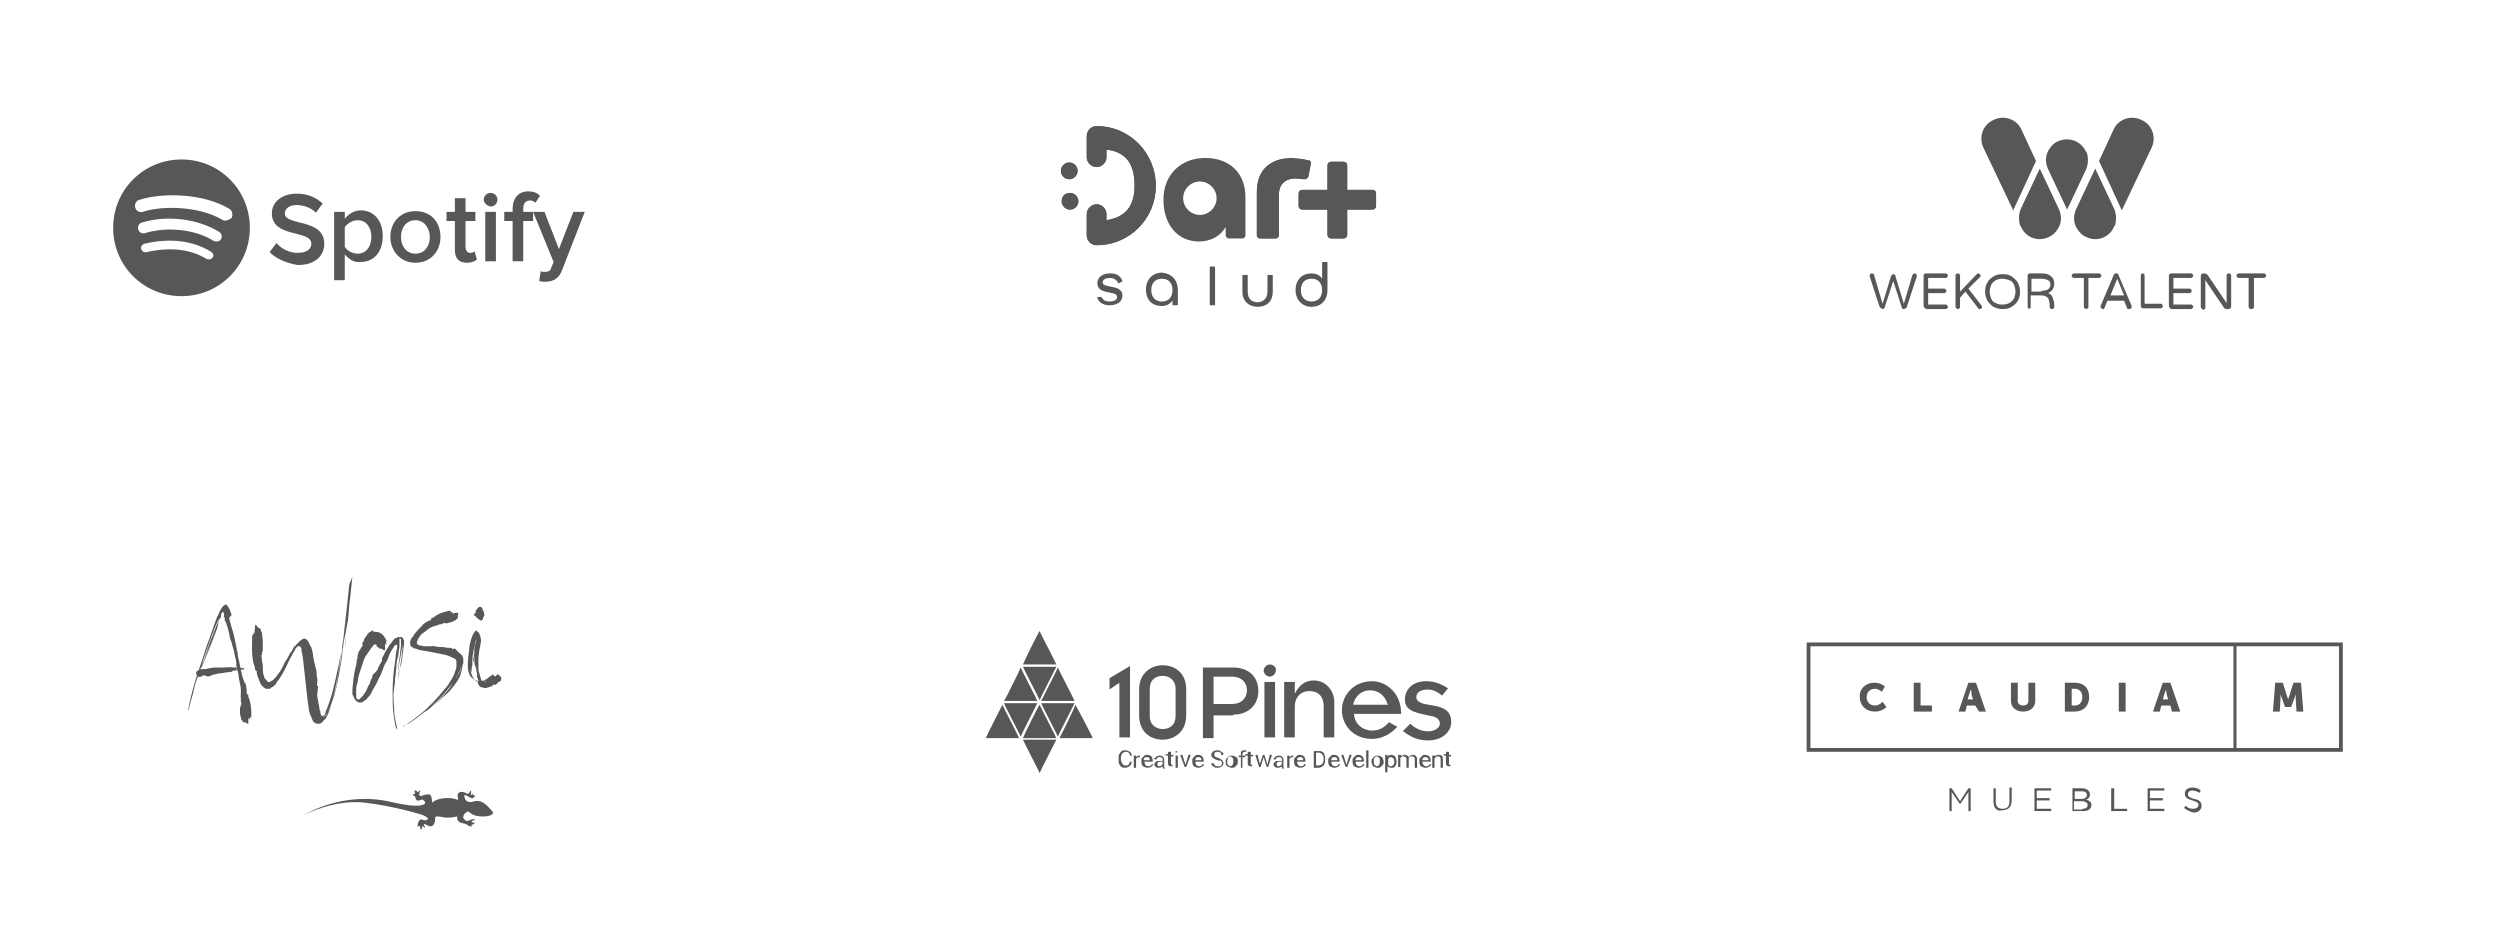 <?xml version="1.0" encoding="utf-8"?>
<!-- Generator: Adobe Illustrator 24.3.0, SVG Export Plug-In . SVG Version: 6.00 Build 0)  -->
<svg version="1.1" id="Layer_1" xmlns="http://www.w3.org/2000/svg" xmlns:xlink="http://www.w3.org/1999/xlink" x="0px" y="0px"
	 viewBox="0 0 329.2 123.9" style="enable-background:new 0 0 329.2 123.9;" xml:space="preserve">
<style type="text/css">
	.st0{fill:#575756;}
	.st1{clip-path:url(#SVGID_2_);fill:#575756;}
	.st2{clip-path:url(#SVGID_4_);fill:#575756;}
	.st3{clip-path:url(#SVGID_6_);fill:#575756;}
	.st4{clip-path:url(#SVGID_8_);fill:#575756;}
	.st5{clip-path:url(#SVGID_10_);fill:#575756;}
</style>
<g>
	<path class="st0" d="M23.9,21c-5,0-9,4-9,9c0,5,4,9,9,9c5,0,9-4,9-9C32.9,25,28.9,21,23.9,21 M28,33.9c-0.2,0.3-0.5,0.3-0.8,0.2
		c-2.1-1.3-4.8-1.6-7.9-0.9c-0.3,0.1-0.6-0.1-0.7-0.4c-0.1-0.3,0.1-0.6,0.4-0.7c3.4-0.8,6.4-0.4,8.7,1C28.1,33.3,28.2,33.7,28,33.9
		 M29.1,31.5c-0.2,0.3-0.6,0.4-1,0.2c-2.4-1.5-6.1-1.9-9-1c-0.4,0.1-0.8-0.1-0.9-0.5c-0.1-0.4,0.1-0.8,0.5-0.9
		c3.3-1,7.3-0.5,10.1,1.2C29.2,30.7,29.3,31.2,29.1,31.5 M29.2,28.9c-2.9-1.7-7.7-1.9-10.4-1c-0.4,0.1-0.9-0.1-1-0.6
		c-0.1-0.4,0.1-0.9,0.6-1c3.2-1,8.5-0.8,11.8,1.2c0.4,0.2,0.5,0.8,0.3,1.2C30.1,29,29.6,29.2,29.2,28.9"/>
	<path class="st0" d="M35.5,33.2l0.9-1.2c0.6,0.7,1.6,1.3,2.8,1.3c1.3,0,1.8-0.6,1.8-1.2c0-1.9-5.2-0.7-5.2-4c0-1.5,1.3-2.6,3.3-2.6
		c1.4,0,2.5,0.5,3.4,1.3l-0.9,1.2c-0.7-0.7-1.7-1-2.6-1c-0.9,0-1.5,0.5-1.5,1.1c0,1.7,5.2,0.6,5.2,4c0,1.5-1.1,2.8-3.5,2.8
		C37.5,34.6,36.3,34,35.5,33.2"/>
	<path class="st0" d="M45.4,33.5v3.4H44v-9h1.4v0.9c0.5-0.6,1.2-1.1,2.1-1.1c1.7,0,2.9,1.3,2.9,3.4c0,2.1-1.2,3.4-2.9,3.4
		C46.7,34.6,46,34.2,45.4,33.5 M48.9,31.2c0-1.3-0.7-2.2-1.8-2.2c-0.7,0-1.3,0.4-1.7,0.9v2.6c0.3,0.5,1,0.9,1.7,0.9
		C48.2,33.4,48.9,32.5,48.9,31.2"/>
	<path class="st0" d="M51.4,31.2c0-1.9,1.3-3.4,3.3-3.4c2.1,0,3.3,1.5,3.3,3.4c0,1.9-1.3,3.4-3.3,3.4C52.7,34.6,51.4,33,51.4,31.2
		 M56.6,31.2c0-1.1-0.7-2.2-1.9-2.2c-1.2,0-1.9,1-1.9,2.2c0,1.2,0.7,2.2,1.9,2.2C56,33.4,56.6,32.3,56.6,31.2"/>
	<path class="st0" d="M59.9,32.9v-3.8h-1.1v-1.2h1.1v-1.8h1.4v1.8h1.3v1.2h-1.3v3.4c0,0.4,0.2,0.8,0.6,0.8c0.3,0,0.5-0.1,0.6-0.2
		l0.3,1.1c-0.3,0.2-0.7,0.4-1.3,0.4C60.4,34.6,59.9,34,59.9,32.9"/>
	<path class="st0" d="M63.7,26.3c0-0.5,0.4-0.9,0.9-0.9c0.5,0,0.9,0.4,0.9,0.9c0,0.5-0.4,0.9-0.9,0.9C64.1,27.1,63.7,26.7,63.7,26.3
		 M63.9,27.9h1.4v6.5h-1.4V27.9z"/>
	<path class="st0" d="M67.5,34.4v-5.3h-1.1v-1.2h1.1v-0.4c0-1.4,0.8-2.3,2-2.3c0.6,0,1.2,0.1,1.6,0.6l-0.6,0.9
		c-0.2-0.2-0.4-0.3-0.7-0.3c-0.6,0-0.9,0.4-0.9,1.1v0.4h1.3v1.2h-1.3v5.3H67.5z"/>
	<path class="st0" d="M71.2,35.7c0.1,0.1,0.4,0.1,0.5,0.1c0.5,0,0.8-0.1,0.9-0.6l0.3-0.7l-2.7-6.6h1.5l1.9,4.9l1.9-4.9h1.5L74,35.6
		c-0.4,1.1-1.2,1.5-2.2,1.5c-0.2,0-0.6,0-0.8-0.1L71.2,35.7z"/>
</g>
<g>
	<path class="st0" d="M247.7,40.6c-0.1-0.1-0.1-0.1-0.2-0.2l-1.3-4c0,0,0-0.1,0-0.1c0-0.1,0-0.2,0.1-0.2c0.1-0.1,0.1-0.1,0.2-0.1
		c0.1,0,0.1,0,0.2,0.1c0.1,0,0.1,0.1,0.1,0.2l1.1,3.7l1.1-3.6c0-0.1,0.1-0.1,0.1-0.2c0.1,0,0.1-0.1,0.2-0.1c0.1,0,0.1,0,0.2,0.1
		c0.1,0,0.1,0.1,0.1,0.2l1.1,3.6l1.1-3.7c0-0.1,0.1-0.1,0.1-0.2c0.1,0,0.1-0.1,0.2-0.1c0.1,0,0.2,0,0.2,0.1c0.1,0.1,0.1,0.1,0.1,0.2
		c0,0,0,0.1,0,0.1l-1.3,4c0,0.1-0.1,0.2-0.2,0.2c-0.1,0.1-0.1,0.1-0.2,0.1c-0.1,0-0.2,0-0.2-0.1c-0.1-0.1-0.1-0.1-0.1-0.2l-1.1-3.4
		l-1.1,3.4c0,0.1-0.1,0.2-0.1,0.2c-0.1,0.1-0.2,0.1-0.2,0.1S247.8,40.6,247.7,40.6"/>
	<path class="st0" d="M253.4,40.5c-0.1-0.1-0.1-0.1-0.1-0.2v-4c0-0.1,0-0.2,0.1-0.2c0.1-0.1,0.1-0.1,0.2-0.1h2.6
		c0.1,0,0.1,0,0.2,0.1c0.1,0.1,0.1,0.1,0.1,0.2c0,0.1,0,0.1-0.1,0.2c-0.1,0.1-0.1,0.1-0.2,0.1h-2.3V38h2.1c0.1,0,0.1,0,0.2,0.1
		c0.1,0.1,0.1,0.1,0.1,0.2c0,0.1,0,0.1-0.1,0.2c-0.1,0.1-0.1,0.1-0.2,0.1h-2.1v1.5h2.3c0.1,0,0.1,0,0.2,0.1c0.1,0.1,0.1,0.1,0.1,0.2
		c0,0.1,0,0.1-0.1,0.2c-0.1,0.1-0.1,0.1-0.2,0.1h-2.6C253.6,40.6,253.5,40.6,253.4,40.5"/>
	<path class="st0" d="M257.6,40.6c-0.1-0.1-0.1-0.1-0.1-0.2v-4.1c0-0.1,0-0.2,0.1-0.2c0.1-0.1,0.1-0.1,0.2-0.1c0.1,0,0.2,0,0.2,0.1
		c0.1,0.1,0.1,0.1,0.1,0.2v2.1l2.2-2.3c0.1-0.1,0.1-0.1,0.2-0.1c0.1,0,0.1,0,0.2,0.1c0.1,0.1,0.1,0.1,0.1,0.2c0,0.1,0,0.2-0.1,0.2
		l-1.5,1.5l1.7,2.2c0,0.1,0.1,0.1,0.1,0.2c0,0.1,0,0.1-0.1,0.2c-0.1,0.1-0.1,0.1-0.2,0.1c-0.1,0-0.2,0-0.2-0.1l-1.7-2.2l-0.7,0.8
		v1.2c0,0.1,0,0.2-0.1,0.2c-0.1,0.1-0.1,0.1-0.2,0.1C257.7,40.7,257.7,40.6,257.6,40.6"/>
	<path class="st0" d="M262.5,40.4c-0.3-0.2-0.6-0.5-0.8-0.8c-0.2-0.4-0.3-0.8-0.3-1.2c0-0.5,0.1-0.9,0.3-1.2
		c0.2-0.4,0.5-0.6,0.8-0.8c0.3-0.2,0.7-0.3,1.2-0.3c0.5,0,0.9,0.1,1.2,0.3c0.3,0.2,0.6,0.5,0.8,0.8c0.2,0.4,0.3,0.8,0.3,1.2
		c0,0.5-0.1,0.9-0.3,1.2c-0.2,0.4-0.5,0.6-0.8,0.8c-0.3,0.2-0.7,0.3-1.2,0.3C263.3,40.7,262.9,40.6,262.5,40.4 M264.6,39.9
		c0.3-0.2,0.5-0.4,0.6-0.6c0.1-0.3,0.2-0.6,0.2-0.9c0-0.3-0.1-0.7-0.2-0.9c-0.1-0.3-0.3-0.5-0.6-0.6s-0.6-0.2-0.9-0.2
		c-0.4,0-0.7,0.1-0.9,0.2s-0.5,0.4-0.6,0.6c-0.1,0.3-0.2,0.6-0.2,0.9c0,0.3,0.1,0.7,0.2,0.9c0.1,0.3,0.3,0.5,0.6,0.6
		c0.3,0.2,0.6,0.2,0.9,0.2C264.1,40.1,264.4,40,264.6,39.9"/>
	<path class="st0" d="M267.1,40.6c-0.1-0.1-0.1-0.1-0.1-0.2v-4.1c0-0.1,0-0.2,0.1-0.2c0.1-0.1,0.1-0.1,0.2-0.1h1.5
		c0.6,0,1,0.1,1.3,0.4c0.3,0.2,0.4,0.6,0.4,1c0,0.3-0.1,0.5-0.2,0.7c-0.1,0.2-0.4,0.4-0.6,0.5c0.3,0.1,0.5,0.3,0.6,0.6
		c0.1,0.3,0.2,0.6,0.2,0.9v0.3c0,0.1,0,0.2-0.1,0.2c-0.1,0.1-0.1,0.1-0.2,0.1c-0.1,0-0.2,0-0.2-0.1c-0.1-0.1-0.1-0.1-0.1-0.2v-0.2
		c0-0.2,0-0.4-0.1-0.6c0-0.2-0.1-0.4-0.3-0.5c-0.1-0.1-0.4-0.2-0.7-0.2h-1.4v1.5c0,0.1,0,0.2-0.1,0.2c-0.1,0.1-0.1,0.1-0.2,0.1
		C267.2,40.7,267.2,40.6,267.1,40.6 M268.8,38.3c0.4,0,0.7-0.1,0.9-0.2c0.2-0.2,0.3-0.4,0.3-0.6c0-0.3-0.1-0.5-0.3-0.6
		c-0.2-0.1-0.5-0.2-1-0.2h-1.2v1.7H268.8z"/>
	<path class="st0" d="M274.5,40.6c-0.1-0.1-0.1-0.1-0.1-0.2v-3.8h-1.3c-0.1,0-0.1,0-0.2-0.1c-0.1-0.1-0.1-0.1-0.1-0.2
		c0-0.1,0-0.1,0.1-0.2s0.1-0.1,0.2-0.1h3.3c0.1,0,0.1,0,0.2,0.1c0.1,0.1,0.1,0.1,0.1,0.2c0,0.1,0,0.1-0.1,0.2
		c-0.1,0.1-0.1,0.1-0.2,0.1H275v3.8c0,0.1,0,0.2-0.1,0.2c-0.1,0.1-0.1,0.1-0.2,0.1C274.7,40.7,274.6,40.6,274.5,40.6"/>
	<path class="st0" d="M276.7,40.6c-0.1-0.1-0.1-0.1-0.1-0.2c0,0,0-0.1,0-0.1l1.7-4c0-0.1,0.1-0.1,0.1-0.2c0.1-0.1,0.1-0.1,0.2-0.1
		h0.1c0.1,0,0.2,0,0.2,0.1c0.1,0.1,0.1,0.1,0.1,0.2l1.7,4c0,0.1,0,0.1,0,0.1c0,0.1,0,0.2-0.1,0.2c-0.1,0.1-0.1,0.1-0.2,0.1
		c-0.1,0-0.1,0-0.2,0c-0.1,0-0.1-0.1-0.1-0.1l-0.4-1h-2.2l-0.4,1c0,0.1-0.1,0.1-0.1,0.1c0,0-0.1,0-0.2,0
		C276.9,40.7,276.8,40.6,276.7,40.6 M277.9,38.9h1.8l-0.9-2.2L277.9,38.9z"/>
	<path class="st0" d="M282,40.5c-0.1-0.1-0.1-0.2-0.1-0.3v-3.9c0-0.1,0-0.2,0.1-0.2C282,36,282,36,282.1,36c0.1,0,0.2,0,0.2,0.1
		c0.1,0.1,0.1,0.1,0.1,0.2V40h2.1c0.1,0,0.2,0,0.2,0.1c0.1,0.1,0.1,0.1,0.1,0.2c0,0.1,0,0.2-0.1,0.2c-0.1,0.1-0.1,0.1-0.2,0.1h-2.3
		C282.1,40.6,282,40.6,282,40.5"/>
	<path class="st0" d="M285.7,40.5c-0.1-0.1-0.1-0.1-0.1-0.2v-4c0-0.1,0-0.2,0.1-0.2c0.1-0.1,0.1-0.1,0.2-0.1h2.6
		c0.1,0,0.1,0,0.2,0.1c0.1,0.1,0.1,0.1,0.1,0.2c0,0.1,0,0.1-0.1,0.2c-0.1,0.1-0.1,0.1-0.2,0.1h-2.3V38h2.1c0.1,0,0.1,0,0.2,0.1
		c0.1,0.1,0.1,0.1,0.1,0.2c0,0.1,0,0.1-0.1,0.2c-0.1,0.1-0.1,0.1-0.2,0.1h-2.1v1.5h2.3c0.1,0,0.1,0,0.2,0.1c0.1,0.1,0.1,0.1,0.1,0.2
		c0,0.1,0,0.1-0.1,0.2c-0.1,0.1-0.1,0.1-0.2,0.1h-2.6C285.8,40.6,285.7,40.6,285.7,40.5"/>
	<path class="st0" d="M289.9,40.6c-0.1-0.1-0.1-0.1-0.1-0.2v-4c0-0.1,0-0.2,0.1-0.3c0.1-0.1,0.2-0.1,0.3-0.1h0.1
		c0.1,0,0.3,0.1,0.4,0.2l2.5,3.7v-3.6c0-0.1,0-0.2,0.1-0.2c0.1-0.1,0.1-0.1,0.2-0.1c0.1,0,0.2,0,0.2,0.1c0.1,0.1,0.1,0.1,0.1,0.2v4
		c0,0.1,0,0.2-0.1,0.3c-0.1,0.1-0.2,0.1-0.3,0.1h-0.1c-0.1,0-0.1,0-0.2,0c-0.1,0-0.1-0.1-0.2-0.1l-2.5-3.7v3.6c0,0.1,0,0.2-0.1,0.2
		c-0.1,0.1-0.1,0.1-0.2,0.1C290,40.7,289.9,40.6,289.9,40.6"/>
	<path class="st0" d="M296.2,40.6c-0.1-0.1-0.1-0.1-0.1-0.2v-3.8h-1.3c-0.1,0-0.1,0-0.2-0.1c-0.1-0.1-0.1-0.1-0.1-0.2
		c0-0.1,0-0.1,0.1-0.2s0.1-0.1,0.2-0.1h3.3c0.1,0,0.1,0,0.2,0.1c0.1,0.1,0.1,0.1,0.1,0.2c0,0.1,0,0.1-0.1,0.2
		c-0.1,0.1-0.1,0.1-0.2,0.1h-1.3v3.8c0,0.1,0,0.2-0.1,0.2c-0.1,0.1-0.1,0.1-0.2,0.1C296.3,40.7,296.2,40.6,296.2,40.6"/>
	<path class="st0" d="M271,18.6c-0.5,0.2-0.9,0.6-1.2,1.1c0,0,0,0,0,0c-0.5,0.8-0.5,1.7-0.1,2.6l2.5,5.3l2.5-5.3
		c0.3-0.7,0.3-1.5,0.1-2.2l-0.1-0.1C274,18.5,272.4,18,271,18.6"/>
	<path class="st0" d="M268.1,21.2l-1.9-4.1c-0.6-1.4-2.3-2-3.7-1.3l0,0c-1.4,0.6-2,2.3-1.3,3.7l3.9,8.2L268.1,21.2z"/>
	<path class="st0" d="M269.8,31.2c0.5-0.2,0.9-0.6,1.2-1.1c0,0,0,0,0,0c0.5-0.8,0.5-1.7,0.1-2.6l-2.5-5.3l-2.5,5.3
		c-0.3,0.7-0.3,1.5-0.1,2.2l0.1,0.1C266.7,31.3,268.4,31.9,269.8,31.2"/>
	<path class="st0" d="M276.4,21.2l1.9-4.1c0.6-1.4,2.3-2,3.7-1.3l0,0c1.4,0.6,2,2.3,1.3,3.7l-3.9,8.2L276.4,21.2z"/>
	<path class="st0" d="M274.7,31.2c-0.5-0.2-0.9-0.6-1.2-1.1c0,0,0,0,0,0c-0.5-0.8-0.5-1.7-0.1-2.6l2.5-5.3l2.5,5.3
		c0.3,0.7,0.3,1.5,0.1,2.2l-0.1,0.1C277.8,31.3,276.1,31.9,274.7,31.2"/>
</g>
<g>
	<g>
		<g>
			<defs>
				<path id="SVGID_1_" d="M175.3,21.3c-0.3,0-0.5,0.2-0.5,0.5v3.2h-3.3c-0.3,0-0.5,0.2-0.5,0.5v1.6c0,0.3,0.2,0.5,0.5,0.5h3.3v3.3
					c0,0.3,0.2,0.5,0.5,0.5h1.6c0.3,0,0.5-0.2,0.5-0.5v-3.3h3.3c0.3,0,0.5-0.2,0.5-0.5v-1.6c0-0.3-0.2-0.5-0.5-0.5h-3.3v-3.2
					c0-0.3-0.2-0.5-0.5-0.5H175.3z"/>
			</defs>
			<use xlink:href="#SVGID_1_"  style="overflow:visible;fill:#575756;"/>
			<clipPath id="SVGID_2_">
				<use xlink:href="#SVGID_1_"  style="overflow:visible;"/>
			</clipPath>
			<rect x="171" y="21.3" class="st1" width="10.3" height="10.1"/>
		</g>
		<g>
			<defs>
				<path id="SVGID_3_" d="M165.5,25.3v5.7c0,0.2,0.2,0.4,0.4,0.4h2.1c0.2,0,0.4-0.2,0.4-0.4v-5.3c0-1.6,1-2.2,2.2-2.2
					c0.4,0,0.8,0.1,1.2,0.1c0.2,0,0.4-0.1,0.5-0.4l0.3-1.6c0.1-0.3-0.1-0.5-0.4-0.5c-0.7-0.2-1.4-0.2-2-0.3c-0.1,0-0.2,0-0.3,0
					C167.8,20.9,165.5,21.9,165.5,25.3"/>
			</defs>
			<use xlink:href="#SVGID_3_"  style="overflow:visible;fill:#575756;"/>
			<clipPath id="SVGID_4_">
				<use xlink:href="#SVGID_3_"  style="overflow:visible;"/>
			</clipPath>
			<rect x="165.5" y="20.9" class="st2" width="7.3" height="10.6"/>
		</g>
		<g>
			<defs>
				<path id="SVGID_5_" d="M139.8,26.5c0,0.6,0.5,1.1,1.1,1.1c0.6,0,1.1-0.5,1.1-1.1c0-0.6-0.5-1.1-1.1-1.1
					C140.2,25.4,139.8,25.9,139.8,26.5"/>
			</defs>
			<use xlink:href="#SVGID_5_"  style="overflow:visible;fill:#575756;"/>
			<clipPath id="SVGID_6_">
				<use xlink:href="#SVGID_5_"  style="overflow:visible;"/>
			</clipPath>
			<rect x="139.8" y="25.4" class="st3" width="2.2" height="2.2"/>
		</g>
		<g>
			<defs>
				<path id="SVGID_7_" d="M144.4,16.6C144.4,16.6,144.3,16.6,144.4,16.6c-0.7,0-1.3,0.6-1.3,1.3v2.8c0,0.7,0.6,1.3,1.3,1.3
					c0.7,0,1.3-0.6,1.3-1.3v-1c2.5,0.3,3.7,1.8,3.7,4.7c0,2.9-1.3,4.2-3.7,4.6v-0.8c0-0.7-0.6-1.3-1.3-1.3c-0.7,0-1.3,0.6-1.3,1.3
					V31c0,0.7,0.6,1.3,1.3,1.3c0,0,0,0,0,0v0c4.3,0,7.8-3.5,7.8-7.8C152.2,20.1,148.7,16.6,144.4,16.6L144.4,16.6z"/>
			</defs>
			<use xlink:href="#SVGID_7_"  style="overflow:visible;fill:#575756;"/>
			<clipPath id="SVGID_8_">
				<use xlink:href="#SVGID_7_"  style="overflow:visible;"/>
			</clipPath>
			<rect x="143.1" y="16.6" class="st4" width="9.1" height="15.6"/>
		</g>
		<g>
			<defs>
				<path id="SVGID_9_" d="M139.7,22.5c0,0.6,0.5,1.1,1.1,1.1c0.6,0,1.1-0.5,1.1-1.1c0-0.6-0.5-1.1-1.1-1.1
					C140.2,21.4,139.7,21.9,139.7,22.5"/>
			</defs>
			<use xlink:href="#SVGID_9_"  style="overflow:visible;fill:#575756;"/>
			<clipPath id="SVGID_10_">
				<use xlink:href="#SVGID_9_"  style="overflow:visible;"/>
			</clipPath>
			<rect x="139.7" y="21.4" class="st5" width="2.2" height="2.2"/>
		</g>
		<g>
			<path class="st0" d="M158.7,20.8c-3.1,0-5.5,2.1-5.5,5.5c0,3.2,1.8,5.5,4.7,5.5c1.5,0,2.8-0.7,3.5-1.9v1.1c0,0.2,0.2,0.4,0.4,0.4
				h1.8c0.2,0,0.4-0.2,0.4-0.4v-4.8C164.1,22.7,161.8,20.8,158.7,20.8z M158,28.3c-1.2,0-2.2-1-2.2-2.2c0-1.2,1-2.2,2.2-2.2
				c1.2,0,2.2,1,2.2,2.2C160.2,27.3,159.2,28.3,158,28.3z"/>
		</g>
	</g>
	<g>
		<path class="st0" d="M144.9,39.1c0.1,0,0.1,0,0.2,0.1c0.2,0.4,0.6,0.5,1,0.5c0.4,0,1-0.1,1-0.6c0-0.9-2.6-0.2-2.6-1.8
			c0-0.9,0.8-1.3,1.7-1.3c0.7,0,1.3,0.2,1.6,1c0,0.1,0,0.1-0.1,0.1l-0.4,0.2c-0.1,0-0.1,0-0.1-0.1c-0.2-0.4-0.6-0.6-1-0.6
			c-0.4,0-1,0.1-1,0.6c0,0.8,2.6,0.2,2.6,1.7c0,0.9-0.8,1.3-1.7,1.3c-0.7,0-1.4-0.3-1.6-1c0-0.1,0-0.1,0.1-0.1L144.9,39.1z"/>
		<path class="st0" d="M155.1,38.2v1.9c0,0.1,0,0.1-0.1,0.1h-0.5c-0.1,0-0.1,0-0.1-0.1v-0.5c-0.4,0.5-0.9,0.7-1.4,0.7
			c-1.2,0-2.1-0.7-2.1-2.2c0-1.3,0.9-2.2,2.1-2.2C154.2,36,155.1,36.8,155.1,38.2z M154.4,38.2c0-0.9-0.5-1.5-1.4-1.5
			c-0.9,0-1.4,0.6-1.4,1.5c0,0.9,0.5,1.5,1.4,1.5C153.9,39.7,154.4,39.1,154.4,38.2z"/>
		<path class="st0" d="M160,40.1c0,0.1,0,0.1-0.1,0.1h-0.5c-0.1,0-0.1,0-0.1-0.1v-4.9c0-0.1,0-0.1,0.1-0.1h0.5c0.1,0,0.1,0,0.1,0.1
			V40.1z"/>
		<path class="st0" d="M166.9,36.3c0-0.1,0-0.1,0.1-0.1h0.5c0.1,0,0.1,0,0.1,0.1v2.1c0,1.3-0.8,2-2,2c-1.1,0-2-0.7-2-2v-2.1
			c0-0.1,0-0.1,0.1-0.1h0.5c0.1,0,0.1,0,0.1,0.1v2.1c0,1.1,0.7,1.4,1.3,1.4c0.5,0,1.3-0.3,1.3-1.4V36.3z"/>
		<path class="st0" d="M174.7,34.5c0.1,0,0.1,0,0.1,0.1v3.6c0,1.4-0.9,2.2-2.1,2.2c-1.2,0-2.1-0.9-2.1-2.2c0-1.4,0.9-2.2,2.1-2.2
			c0.5,0,1.1,0.2,1.4,0.7v-2.1c0-0.1,0-0.1,0.1-0.1H174.7z M174.1,38.2c0-0.9-0.5-1.5-1.4-1.5c-0.9,0-1.4,0.6-1.4,1.5
			c0,0.9,0.5,1.5,1.4,1.5C173.6,39.7,174.1,39.1,174.1,38.2z"/>
	</g>
</g>
<g>
	<g>
		<path id="path14_1_" class="st0" d="M134.7,87.5c0.1,0,4.3,0,4.4,0c0-0.1-2.2-4.3-2.2-4.4C136.8,83.1,134.7,87.4,134.7,87.5"/>
		<path id="path16_1_" class="st0" d="M139.5,97.2c0.1,0,4.3,0,4.4,0c0-0.1-2.2-4.3-2.3-4.4C141.7,92.8,139.6,97.1,139.5,97.2"/>
		<path id="path18_1_" class="st0" d="M137.1,92.6c0,0.1,2.2,4.3,2.2,4.4c0-0.1,2.2-4.4,2.2-4.4C141.4,92.6,137.1,92.6,137.1,92.6"
			/>
		<path id="path20_1_" class="st0" d="M134.7,97.2c0.1,0,4.3,0,4.4,0c0-0.1-2.2-4.3-2.2-4.4C136.8,92.8,134.7,97.1,134.7,97.2"/>
		<path id="path22_1_" class="st0" d="M129.8,97.2c0.1,0,4.3,0,4.4,0c0-0.1-2.2-4.3-2.2-4.4C132,92.8,129.8,97.1,129.8,97.2"/>
		<path id="path24_1_" class="st0" d="M132.2,92.6c0,0.1,2.2,4.3,2.2,4.4c0-0.1,2.2-4.4,2.2-4.4C136.6,92.6,132.3,92.6,132.2,92.6"
			/>
		<path id="path26_1_" class="st0" d="M137.1,92.3c0.1,0,4.3,0,4.4,0c0-0.1-2.2-4.3-2.2-4.4C139.3,88,137.1,92.3,137.1,92.3"/>
		<path id="path28_1_" class="st0" d="M132.2,92.3c0.1,0,4.3,0,4.4,0c0-0.1-2.2-4.3-2.2-4.4C134.4,88,132.3,92.3,132.2,92.3"/>
		<path id="path30_1_" class="st0" d="M134.7,87.8c0,0.1,2.2,4.3,2.2,4.4c0-0.1,2.2-4.4,2.2-4.4C139,87.8,134.7,87.8,134.7,87.8"/>
		<path id="path32_1_" class="st0" d="M134.7,97.4c0,0.1,2.2,4.3,2.2,4.4c0-0.1,2.2-4.4,2.2-4.4C139,97.4,134.7,97.4,134.7,97.4"/>
		<g>
			<path class="st0" d="M149,100.4c0,0.2-0.1,0.4-0.3,0.5c-0.1,0.1-0.3,0.2-0.6,0.2c-0.3,0-0.5-0.1-0.6-0.3
				c-0.2-0.2-0.2-0.4-0.2-0.8v-0.2c0-0.2,0-0.4,0.1-0.5c0.1-0.2,0.2-0.3,0.3-0.4c0.1-0.1,0.3-0.1,0.5-0.1c0.2,0,0.4,0.1,0.6,0.2
				c0.1,0.1,0.2,0.3,0.3,0.5h-0.3c0-0.2-0.1-0.3-0.2-0.4c-0.1-0.1-0.2-0.1-0.4-0.1c-0.2,0-0.3,0.1-0.4,0.2c-0.1,0.1-0.2,0.3-0.2,0.6
				v0.2c0,0.2,0.1,0.4,0.2,0.6c0.1,0.1,0.2,0.2,0.4,0.2c0.2,0,0.3,0,0.4-0.1c0.1-0.1,0.1-0.2,0.2-0.4H149z"/>
			<path class="st0" d="M150.1,99.7c0,0-0.1,0-0.1,0c-0.2,0-0.3,0.1-0.4,0.2v1.2h-0.3v-1.6h0.3l0,0.2c0.1-0.1,0.2-0.2,0.4-0.2
				c0.1,0,0.1,0,0.1,0V99.7z"/>
			<path class="st0" d="M151.1,101.1c-0.2,0-0.4-0.1-0.6-0.2c-0.1-0.1-0.2-0.3-0.2-0.6v-0.1c0-0.2,0-0.3,0.1-0.4
				c0.1-0.1,0.2-0.2,0.3-0.3c0.1-0.1,0.2-0.1,0.4-0.1c0.2,0,0.4,0.1,0.5,0.2s0.2,0.3,0.2,0.6v0.1h-1.1c0,0.2,0.1,0.3,0.1,0.4
				c0.1,0.1,0.2,0.2,0.4,0.2c0.1,0,0.2,0,0.3-0.1c0.1,0,0.1-0.1,0.2-0.2l0.2,0.1C151.6,101,151.4,101.1,151.1,101.1z M151,99.7
				c-0.1,0-0.2,0-0.3,0.1c-0.1,0.1-0.1,0.2-0.1,0.3h0.8v0c0-0.1,0-0.3-0.1-0.3C151.3,99.7,151.2,99.7,151,99.7z"/>
			<path class="st0" d="M153.1,101.1c0,0,0-0.1,0-0.2c-0.1,0.1-0.3,0.2-0.5,0.2c-0.2,0-0.3,0-0.4-0.1c-0.1-0.1-0.2-0.2-0.2-0.3
				c0-0.2,0.1-0.3,0.2-0.4c0.1-0.1,0.3-0.1,0.6-0.1h0.3V100c0-0.1,0-0.2-0.1-0.2c-0.1-0.1-0.1-0.1-0.3-0.1c-0.1,0-0.2,0-0.3,0.1
				c-0.1,0.1-0.1,0.1-0.1,0.2H152c0-0.1,0-0.2,0.1-0.2c0.1-0.1,0.1-0.1,0.2-0.2c0.1,0,0.2-0.1,0.3-0.1c0.2,0,0.3,0,0.5,0.1
				c0.1,0.1,0.2,0.2,0.2,0.4v0.8c0,0.2,0,0.3,0.1,0.4v0H153.1z M152.6,100.9c0.1,0,0.2,0,0.3-0.1c0.1,0,0.1-0.1,0.2-0.2v-0.3h-0.2
				c-0.4,0-0.5,0.1-0.5,0.3c0,0.1,0,0.2,0.1,0.2C152.4,100.9,152.5,100.9,152.6,100.9z"/>
			<path class="st0" d="M154.2,99v0.4h0.3v0.2h-0.3v1c0,0.1,0,0.1,0,0.1c0,0,0.1,0,0.1,0c0,0,0.1,0,0.1,0v0.2c-0.1,0-0.1,0-0.2,0
				c-0.1,0-0.2,0-0.3-0.1c-0.1-0.1-0.1-0.2-0.1-0.3v-1h-0.3v-0.2h0.3V99H154.2z"/>
			<path class="st0" d="M154.8,99c0,0,0-0.1,0-0.1c0,0,0.1,0,0.1,0c0.1,0,0.1,0,0.1,0c0,0,0,0.1,0,0.1c0,0,0,0.1,0,0.1
				c0,0-0.1,0-0.1,0c-0.1,0-0.1,0-0.1,0C154.8,99.1,154.8,99.1,154.8,99z M155.1,101.1h-0.3v-1.6h0.3V101.1z"/>
			<path class="st0" d="M156.1,100.7l0.4-1.3h0.3l-0.6,1.6H156l-0.6-1.6h0.3L156.1,100.7z"/>
			<path class="st0" d="M157.8,101.1c-0.2,0-0.4-0.1-0.6-0.2c-0.1-0.1-0.2-0.3-0.2-0.6v-0.1c0-0.2,0-0.3,0.1-0.4
				c0.1-0.1,0.2-0.2,0.3-0.3c0.1-0.1,0.2-0.1,0.4-0.1c0.2,0,0.4,0.1,0.5,0.2s0.2,0.3,0.2,0.6v0.1h-1.1c0,0.2,0.1,0.3,0.1,0.4
				c0.1,0.1,0.2,0.2,0.4,0.2c0.1,0,0.2,0,0.3-0.1c0.1,0,0.1-0.1,0.2-0.2l0.2,0.1C158.3,101,158.1,101.1,157.8,101.1z M157.8,99.7
				c-0.1,0-0.2,0-0.3,0.1s-0.1,0.2-0.1,0.3h0.8v0c0-0.1,0-0.3-0.1-0.3C158,99.7,157.9,99.7,157.8,99.7z"/>
			<path class="st0" d="M160.3,100.1c-0.3-0.1-0.4-0.2-0.6-0.3c-0.1-0.1-0.2-0.2-0.2-0.4c0-0.2,0.1-0.3,0.2-0.4
				c0.1-0.1,0.3-0.2,0.6-0.2c0.2,0,0.3,0,0.4,0.1c0.1,0.1,0.2,0.1,0.3,0.2s0.1,0.2,0.1,0.3h-0.3c0-0.1,0-0.2-0.1-0.3
				c-0.1-0.1-0.2-0.1-0.4-0.1c-0.1,0-0.3,0-0.3,0.1c-0.1,0.1-0.1,0.2-0.1,0.3c0,0.1,0,0.2,0.1,0.2c0.1,0.1,0.2,0.1,0.4,0.2
				c0.2,0.1,0.3,0.1,0.4,0.2c0.1,0.1,0.2,0.1,0.2,0.2c0.1,0.1,0.1,0.2,0.1,0.3c0,0.2-0.1,0.3-0.2,0.4c-0.1,0.1-0.3,0.2-0.6,0.2
				c-0.2,0-0.3,0-0.4-0.1c-0.1-0.1-0.2-0.1-0.3-0.2c-0.1-0.1-0.1-0.2-0.1-0.3h0.3c0,0.1,0.1,0.2,0.2,0.3c0.1,0.1,0.2,0.1,0.4,0.1
				c0.2,0,0.3,0,0.4-0.1c0.1-0.1,0.1-0.1,0.1-0.3c0-0.1,0-0.2-0.1-0.3S160.5,100.2,160.3,100.1z"/>
			<path class="st0" d="M161.4,100.3c0-0.2,0-0.3,0.1-0.4s0.2-0.2,0.3-0.3c0.1-0.1,0.2-0.1,0.4-0.1c0.2,0,0.4,0.1,0.6,0.2
				s0.2,0.4,0.2,0.6v0c0,0.2,0,0.3-0.1,0.4c-0.1,0.1-0.2,0.2-0.3,0.3c-0.1,0.1-0.2,0.1-0.4,0.1c-0.2,0-0.4-0.1-0.6-0.2
				C161.4,100.7,161.4,100.5,161.4,100.3L161.4,100.3z M161.6,100.3c0,0.2,0,0.3,0.1,0.4c0.1,0.1,0.2,0.2,0.3,0.2
				c0.1,0,0.3-0.1,0.3-0.2c0.1-0.1,0.1-0.3,0.1-0.5c0-0.2,0-0.3-0.1-0.4c-0.1-0.1-0.2-0.2-0.3-0.2c-0.1,0-0.3,0.1-0.3,0.2
				C161.7,99.9,161.6,100.1,161.6,100.3z"/>
			<path class="st0" d="M163.4,101.1v-1.4h-0.3v-0.2h0.3v-0.2c0-0.2,0-0.3,0.1-0.4c0.1-0.1,0.2-0.1,0.4-0.1c0.1,0,0.1,0,0.2,0l0,0.2
				c0,0-0.1,0-0.2,0c-0.1,0-0.2,0-0.2,0.1c-0.1,0.1-0.1,0.1-0.1,0.2v0.2h0.4v0.2h-0.4v1.4H163.4z"/>
			<path class="st0" d="M164.7,99v0.4h0.3v0.2h-0.3v1c0,0.1,0,0.1,0,0.1c0,0,0.1,0,0.1,0c0,0,0.1,0,0.1,0v0.2c-0.1,0-0.1,0-0.2,0
				c-0.1,0-0.2,0-0.3-0.1c-0.1-0.1-0.1-0.2-0.1-0.3v-1h-0.3v-0.2h0.3V99H164.7z"/>
			<path class="st0" d="M166.9,100.7l0.3-1.3h0.3l-0.5,1.6h-0.2l-0.4-1.3l-0.4,1.3h-0.2l-0.5-1.6h0.3l0.3,1.2l0.4-1.2h0.2
				L166.9,100.7z"/>
			<path class="st0" d="M168.8,101.1c0,0,0-0.1,0-0.2c-0.1,0.1-0.3,0.2-0.5,0.2c-0.2,0-0.3,0-0.4-0.1c-0.1-0.1-0.2-0.2-0.2-0.3
				c0-0.2,0.1-0.3,0.2-0.4c0.1-0.1,0.3-0.1,0.6-0.1h0.3V100c0-0.1,0-0.2-0.1-0.2c-0.1-0.1-0.1-0.1-0.3-0.1c-0.1,0-0.2,0-0.3,0.1
				c-0.1,0.1-0.1,0.1-0.1,0.2h-0.3c0-0.1,0-0.2,0.1-0.2c0.1-0.1,0.1-0.1,0.2-0.2c0.1,0,0.2-0.1,0.3-0.1c0.2,0,0.3,0,0.5,0.1
				c0.1,0.1,0.2,0.2,0.2,0.4v0.8c0,0.2,0,0.3,0.1,0.4v0H168.8z M168.3,100.9c0.1,0,0.2,0,0.3-0.1c0.1,0,0.1-0.1,0.2-0.2v-0.3h-0.2
				c-0.4,0-0.5,0.1-0.5,0.3c0,0.1,0,0.2,0.1,0.2C168.1,100.9,168.2,100.9,168.3,100.9z"/>
			<path class="st0" d="M170.3,99.7c0,0-0.1,0-0.1,0c-0.2,0-0.3,0.1-0.4,0.2v1.2h-0.3v-1.6h0.3l0,0.2c0.1-0.1,0.2-0.2,0.4-0.2
				c0.1,0,0.1,0,0.1,0V99.7z"/>
			<path class="st0" d="M171.2,101.1c-0.2,0-0.4-0.1-0.6-0.2c-0.1-0.1-0.2-0.3-0.2-0.6v-0.1c0-0.2,0-0.3,0.1-0.4
				c0.1-0.1,0.2-0.2,0.3-0.3c0.1-0.1,0.2-0.1,0.4-0.1c0.2,0,0.4,0.1,0.5,0.2s0.2,0.3,0.2,0.6v0.1h-1.1c0,0.2,0.1,0.3,0.1,0.4
				c0.1,0.1,0.2,0.2,0.4,0.2c0.1,0,0.2,0,0.3-0.1c0.1,0,0.1-0.1,0.2-0.2l0.2,0.1C171.7,101,171.5,101.1,171.2,101.1z M171.2,99.7
				c-0.1,0-0.2,0-0.3,0.1c-0.1,0.1-0.1,0.2-0.1,0.3h0.8v0c0-0.1,0-0.3-0.1-0.3C171.4,99.7,171.3,99.7,171.2,99.7z"/>
			<path class="st0" d="M173,101.1v-2.2h0.6c0.2,0,0.4,0,0.5,0.1c0.2,0.1,0.3,0.2,0.3,0.4c0.1,0.2,0.1,0.3,0.1,0.5v0.1
				c0,0.2,0,0.4-0.1,0.6c-0.1,0.2-0.2,0.3-0.4,0.4c-0.2,0.1-0.3,0.1-0.5,0.1H173z M173.3,99.1v1.7h0.3c0.2,0,0.4-0.1,0.5-0.2
				c0.1-0.1,0.2-0.3,0.2-0.6v-0.1c0-0.3-0.1-0.4-0.2-0.6c-0.1-0.1-0.3-0.2-0.5-0.2H173.3z"/>
			<path class="st0" d="M175.7,101.1c-0.2,0-0.4-0.1-0.6-0.2c-0.1-0.1-0.2-0.3-0.2-0.6v-0.1c0-0.2,0-0.3,0.1-0.4
				c0.1-0.1,0.2-0.2,0.3-0.3c0.1-0.1,0.2-0.1,0.4-0.1c0.2,0,0.4,0.1,0.5,0.2s0.2,0.3,0.2,0.6v0.1h-1.1c0,0.2,0.1,0.3,0.1,0.4
				c0.1,0.1,0.2,0.2,0.4,0.2c0.1,0,0.2,0,0.3-0.1c0.1,0,0.1-0.1,0.2-0.2l0.2,0.1C176.2,101,176,101.1,175.7,101.1z M175.7,99.7
				c-0.1,0-0.2,0-0.3,0.1c-0.1,0.1-0.1,0.2-0.1,0.3h0.8v0c0-0.1,0-0.3-0.1-0.3C175.9,99.7,175.8,99.7,175.7,99.7z"/>
			<path class="st0" d="M177.3,100.7l0.4-1.3h0.3l-0.6,1.6h-0.2l-0.6-1.6h0.3L177.3,100.7z"/>
			<path class="st0" d="M178.9,101.1c-0.2,0-0.4-0.1-0.6-0.2c-0.1-0.1-0.2-0.3-0.2-0.6v-0.1c0-0.2,0-0.3,0.1-0.4
				c0.1-0.1,0.2-0.2,0.3-0.3c0.1-0.1,0.2-0.1,0.4-0.1c0.2,0,0.4,0.1,0.5,0.2c0.1,0.1,0.2,0.3,0.2,0.6v0.1h-1.1
				c0,0.2,0.1,0.3,0.1,0.4c0.1,0.1,0.2,0.2,0.4,0.2c0.1,0,0.2,0,0.3-0.1c0.1,0,0.1-0.1,0.2-0.2l0.2,0.1
				C179.4,101,179.2,101.1,178.9,101.1z M178.9,99.7c-0.1,0-0.2,0-0.3,0.1c-0.1,0.1-0.1,0.2-0.1,0.3h0.8v0c0-0.1,0-0.3-0.1-0.3
				C179.1,99.7,179,99.7,178.9,99.7z"/>
			<path class="st0" d="M180.2,101.1h-0.3v-2.3h0.3V101.1z"/>
			<path class="st0" d="M180.6,100.3c0-0.2,0-0.3,0.1-0.4c0.1-0.1,0.2-0.2,0.3-0.3c0.1-0.1,0.2-0.1,0.4-0.1c0.2,0,0.4,0.1,0.6,0.2
				c0.1,0.2,0.2,0.4,0.2,0.6v0c0,0.2,0,0.3-0.1,0.4c-0.1,0.1-0.2,0.2-0.3,0.3c-0.1,0.1-0.2,0.1-0.4,0.1c-0.2,0-0.4-0.1-0.6-0.2
				C180.7,100.7,180.6,100.5,180.6,100.3L180.6,100.3z M180.9,100.3c0,0.2,0,0.3,0.1,0.4c0.1,0.1,0.2,0.2,0.3,0.2
				c0.1,0,0.3-0.1,0.3-0.2c0.1-0.1,0.1-0.3,0.1-0.5c0-0.2,0-0.3-0.1-0.4c-0.1-0.1-0.2-0.2-0.3-0.2c-0.1,0-0.3,0.1-0.3,0.2
				C180.9,99.9,180.9,100.1,180.9,100.3z"/>
			<path class="st0" d="M183.9,100.3c0,0.3-0.1,0.5-0.2,0.6c-0.1,0.2-0.3,0.2-0.5,0.2c-0.2,0-0.4-0.1-0.5-0.2v0.8h-0.3v-2.3h0.3
				l0,0.2c0.1-0.1,0.3-0.2,0.5-0.2c0.2,0,0.4,0.1,0.5,0.2C183.8,99.8,183.9,100,183.9,100.3L183.9,100.3z M183.6,100.3
				c0-0.2,0-0.3-0.1-0.4c-0.1-0.1-0.2-0.2-0.3-0.2c-0.2,0-0.3,0.1-0.4,0.2v0.8c0.1,0.2,0.2,0.2,0.4,0.2c0.1,0,0.2-0.1,0.3-0.2
				C183.6,100.6,183.6,100.5,183.6,100.3z"/>
			<path class="st0" d="M184.5,99.4l0,0.2c0.1-0.1,0.3-0.2,0.5-0.2c0.2,0,0.4,0.1,0.5,0.3c0.1-0.1,0.1-0.1,0.2-0.2
				c0.1,0,0.2-0.1,0.3-0.1c0.4,0,0.6,0.2,0.6,0.6v1.1h-0.3V100c0-0.1,0-0.2-0.1-0.3c-0.1-0.1-0.1-0.1-0.3-0.1c-0.1,0-0.2,0-0.3,0.1
				c-0.1,0.1-0.1,0.1-0.1,0.3v1.1h-0.3V100c0-0.2-0.1-0.4-0.4-0.4c-0.2,0-0.3,0.1-0.4,0.2v1.2h-0.3v-1.6H184.5z"/>
			<path class="st0" d="M187.7,101.1c-0.2,0-0.4-0.1-0.6-0.2c-0.1-0.1-0.2-0.3-0.2-0.6v-0.1c0-0.2,0-0.3,0.1-0.4
				c0.1-0.1,0.2-0.2,0.3-0.3c0.1-0.1,0.2-0.1,0.4-0.1c0.2,0,0.4,0.1,0.5,0.2c0.1,0.1,0.2,0.3,0.2,0.6v0.1h-1.1
				c0,0.2,0.1,0.3,0.1,0.4c0.1,0.1,0.2,0.2,0.4,0.2c0.1,0,0.2,0,0.3-0.1c0.1,0,0.1-0.1,0.2-0.2l0.2,0.1
				C188.2,101,188,101.1,187.7,101.1z M187.7,99.7c-0.1,0-0.2,0-0.3,0.1c-0.1,0.1-0.1,0.2-0.1,0.3h0.8v0c0-0.1,0-0.3-0.1-0.3
				C187.9,99.7,187.8,99.7,187.7,99.7z"/>
			<path class="st0" d="M189,99.4l0,0.2c0.1-0.2,0.3-0.2,0.5-0.2c0.4,0,0.5,0.2,0.5,0.6v1.1h-0.3V100c0-0.1,0-0.2-0.1-0.3
				c-0.1-0.1-0.1-0.1-0.3-0.1c-0.1,0-0.2,0-0.2,0.1c-0.1,0-0.1,0.1-0.2,0.2v1.2h-0.3v-1.6H189z"/>
			<path class="st0" d="M190.8,99v0.4h0.3v0.2h-0.3v1c0,0.1,0,0.1,0,0.1c0,0,0.1,0,0.1,0c0,0,0.1,0,0.1,0v0.2c-0.1,0-0.1,0-0.2,0
				c-0.1,0-0.2,0-0.3-0.1c-0.1-0.1-0.1-0.2-0.1-0.3v-1h-0.3v-0.2h0.3V99H190.8z"/>
		</g>
	</g>
	<polygon class="st0" points="146.1,90.8 147.1,90.1 147.3,90 147.4,89.9 147.4,89.9 147.4,90 147.4,97.1 148.8,97.1 148.8,87.7 
		146.1,89.3 	"/>
	<path class="st0" d="M156.2,90.8c0-2.2-1.5-3.2-3.1-3.2c-1.5,0-3.1,1-3.1,3.2v3.4c0,2.2,1.5,3.2,3.1,3.2c1.5,0,3.1-1,3.1-3.2V90.8z
		 M154.8,94.3c0,1.2-0.8,1.7-1.7,1.7c-0.8,0-1.7-0.5-1.7-1.7v-3.6c0-1.2,0.8-1.7,1.7-1.7c0.8,0,1.7,0.5,1.7,1.7V94.3z"/>
	<path class="st0" d="M162.4,94.1c2,0,3.3-1.3,3.3-3.1c0-1.9-1.3-3.1-3.3-3.1h-4v9.3h1.4v-3v0h0H162.4z M159.8,92.7v-3.6v0h0h2.4
		c1.5,0,2,1,2,1.8c0,0.8-0.5,1.8-2,1.8L159.8,92.7L159.8,92.7L159.8,92.7z"/>
	<g>
		<rect x="166.5" y="89.8" class="st0" width="1.4" height="7.3"/>
	</g>
	<path class="st0" d="M167.2,87.5c-0.4,0-0.8,0.4-0.8,0.8c0,0.4,0.4,0.8,0.8,0.8c0.4,0,0.8-0.4,0.8-0.8
		C168.1,87.9,167.7,87.5,167.2,87.5z"/>
	<path class="st0" d="M173,89.6c-0.9,0-1.6,0.4-2.1,1.1c-0.2,0.2-0.3,0.5-0.3,0.5l-0.1,0.1v-0.1v-1.4h-1.4v7.3h1.4V93
		c0-1.2,0.8-2,1.9-2c1.2,0,1.9,0.7,1.9,2v4.1h1.4v-4.4C175.8,91,174.6,89.6,173,89.6z"/>
	<path class="st0" d="M180.7,89.7c-2.6,0-4,2-4,3.8c0,1.9,1.4,3.8,4,3.8c1.2,0,2.4-0.6,3.3-1.6l0,0l-1.1-0.6l0,0
		c-0.6,0.7-1.3,1.1-2.2,1.1c-1.3,0-2.3-0.9-2.4-2.1l0-0.1l0,0h0h6.2v-0.2C184.4,90.9,182.2,89.7,180.7,89.7z M182.8,92.8h-4.6h0l0,0
		l0-0.1c0.3-1.1,1.1-1.8,2.2-1.8c1.1,0,2,0.7,2.3,1.8L182.8,92.8L182.8,92.8L182.8,92.8z"/>
	<path class="st0" d="M189.2,93l-1.6-0.3c-0.9-0.2-1.1-0.6-1.1-0.9c0-0.7,0.7-1,1.5-1c0.7,0,1.3,0.3,1.9,0.8l0,0l0.8-1l-0.1,0
		c-0.9-0.6-1.8-0.9-2.8-0.9c-1.9,0-2.8,1.2-2.8,2.4c0,0.9,0.4,1.6,2.6,2l0.9,0.2c0.7,0.1,1.1,0.5,1.1,1c0,0.5-0.6,1-1.6,1
		c-0.8,0-1.7-0.4-2.3-1l0,0l-1,1l0.1,0c1,0.8,2,1.2,3.2,1.2c2.1,0,3.1-1.3,3.1-2.4C191.1,93.9,190.5,93.3,189.2,93z"/>
</g>
<g>
	<g>
		<g>
			<path class="st0" d="M53.1,95.6c0.1,0,0.4-0.2,0.7-0.3c0.3-0.2,0.6-0.4,1-0.7c0.7-0.5,1.3-1.1,1.7-1.5c0.3-0.3,0.5-0.5,0.7-0.7
				c0.2-0.1-0.2,0.2-0.7,0.7c-0.2,0.2-0.5,0.5-0.8,0.8c0.5-0.3,0.9-0.6,1.2-0.9c0.2-0.2,0.4-0.4,0.6-0.6c0.9-0.9,1.7-1.9,2.4-2.9
				c0.1-0.1,0.1-0.2,0.2-0.4c0.1-0.1,0.2-0.3,0.3-0.5c0.2-0.3,0.3-0.7,0.4-0.9c-0.1,0.5-0.3,0.9-0.6,1.3c-0.2,0.4-0.5,0.8-0.8,1.2
				c-0.5,0.8-1.2,1.5-1.8,2.1l0.1-0.1c0.7-0.7,1.3-1.4,1.9-2.2c0.1-0.1,0.2-0.3,0.3-0.4c-0.1,0.1-0.2,0.3-0.3,0.4
				c-0.2,0.4-0.5,0.7-0.8,1.1c-0.2,0.2-0.4,0.5-0.6,0.7c-0.2,0.2-0.3,0.3-0.5,0.5l-0.3,0.3c0,0-0.1,0.1-0.1,0.1c0,0,0,0,0,0
				c0.2-0.1,0.9-0.8,1.7-1.5c0.4-0.4,0.7-0.8,1-1.2c0.3-0.4,0.4-0.7,0.5-0.8c0.2-0.5,0.3-0.9,0.4-1.5c0-0.1,0-0.2,0.1-0.3
				c0-0.1,0-0.2,0-0.2c0,0,0-0.1,0-0.2c0-0.1,0-0.2,0-0.3c0-0.1-0.1-0.2-0.1-0.3c-0.1-0.2-0.3-0.3-0.4-0.4c-0.1-0.1-0.2-0.2-0.4-0.4
				c-0.1-0.1-0.3-0.3-0.3-0.2c-0.2,0.2-0.1,0-0.5-0.1c-0.1,0-0.3,0-0.4,0c-0.4-0.1-0.5-0.1-0.9-0.1c-0.6,0-0.8-0.2-1.3-0.1
				c0,0-0.3,0-0.5,0c-0.2,0-0.4,0-0.4,0c-0.1,0-0.2-0.1-0.4-0.1c-0.1,0-0.2,0-0.3-0.1c-0.1,0-0.2-0.1-0.2-0.2c0-0.1,0-0.2,0-0.2
				c0-0.1,0.1-0.1,0.1-0.2c0-0.1,0.1-0.2,0.2-0.4c0.1-0.1,0.2-0.3,0.3-0.4c0.3-0.2,0.6-0.4,0.8-0.6c0.5-0.4,0.8-0.4,1.4-0.6
				c0.1-0.1,0.3-0.1,0.4-0.1c0.1,0,0.3-0.2,0.4-0.2l0,0.1c0.1,0,0.2-0.1,0.2-0.1c0.1,0,0,0,0,0c0,0,0,0.1,0.1,0.1
				c0.2-0.1,0.4-0.1,0.7-0.2c0.2-0.1,0.4-0.2,0.6-0.3c0,0,0-0.1,0-0.1l0.2-0.1c0-0.1,0-0.1,0-0.2c-0.1-0.2,0.2-0.4,0-0.5
				c0,0,0,0-0.1,0c0,0-0.1,0-0.2,0c-0.1,0-0.3,0.1-0.4,0.1c0,0,0-0.1,0-0.2c-0.2,0.1-0.3,0-0.2-0.1c-0.1,0-0.1,0-0.1,0
				c0,0,0-0.1,0-0.1c-0.6,0.1-1.3,0.3-1.8,0.6c-0.1,0.1-0.3,0.2-0.4,0.3c-0.1,0-0.2,0.1-0.3,0.1c-0.1,0.1,0,0.1,0,0.2
				c-0.2,0.1-0.5,0.2-0.8,0.4c-0.3,0.2-0.4,0.3-0.4,0.4c-0.3,0.2-0.3,0.3-0.6,0.6c-0.2,0.2-0.3,0.3-0.5,0.6c0,0.1-0.1,0.1-0.1,0.2
				l-0.1,0.1l-0.1,0.1c-0.1,0.2-0.1,0.3-0.2,0.5c0,0.1,0,0.2,0,0.3c0,0.1,0.1,0.2,0.1,0.3c0.1,0.1,0.2,0.1,0.3,0.2
				c0.1,0.1,0.2,0.1,0.3,0.1c0.1,0,0.1,0,0.2,0.1l0.1,0c0.1,0,0.2,0.1,0.3,0.1c0.6,0.1,1.1,0.2,1.7,0.3c0.5,0.1,1,0.2,1.5,0.3
				c0.5,0.1,0.9,0.3,1.3,0.5c0.2,0.1,0.3,0.2,0.3,0.4l0,0l0,0l0,0.1c0,0.1,0,0.1,0,0.2c0,0.1,0,0.1,0,0.2c0,0.1,0,0.1,0,0.2
				c-0.1,0.5-0.3,1.1-0.6,1.6c-0.3,0.5-0.6,1-1,1.4c-0.7,0.9-1.5,1.7-2.2,2.4c-1.5,1.4-2.8,2.2-3.2,2.5L53.1,95.6L53.1,95.6z"/>
		</g>
		<path class="st0" d="M66,89.4c0-0.1,0-0.1,0-0.2c0-0.1-0.1-0.1-0.1-0.1c-0.1-0.1-0.2-0.3-0.4-0.3c0,0-0.2,0.2-0.3,0.3
			c0,0-0.1-0.1-0.1-0.1C65.1,89,65,89,65,88.9c0,0,0,0,0,0c0,0-0.1-0.1-0.1-0.1c-0.1,0.1-0.3,0.2-0.4,0.3c-0.1,0.1-0.3,0.2-0.4,0.3
			c0,0-0.1,0.1-0.2,0.2c0,0,0,0,0,0c0,0,0,0,0,0c0,0.1,0,0.1,0,0.2c0,0-0.1,0-0.1-0.1c0,0,0,0,0,0c0,0,0,0,0,0
			c0.1-0.1,0.2-0.2,0.2-0.3c-0.1,0.1-0.2,0.2-0.3,0.2c-0.1,0-0.1,0-0.2,0.1c0,0,0-0.1-0.1-0.1c-0.1-0.3-0.2-0.6-0.3-1
			c-0.1-0.2-0.1-0.4-0.1-0.6c0-0.1,0-0.1,0-0.2c0-0.4,0-0.7,0-1.1c0-0.3,0.1-0.7,0.1-1c0.1-0.3,0.1-0.6,0.2-1c0-0.2,0.1-0.4,0-0.6
			c0-0.2-0.1-0.5-0.2-0.7c0-0.1-0.1-0.1-0.2-0.2l-0.2-0.2l-0.2,0.2c-0.3,0.4-0.4,0.8-0.5,1.1c-0.1,0.4-0.2,0.7-0.2,1.1
			c-0.1,0.7-0.2,1.5-0.2,2.1c0,0.3,0,0.6,0.1,1c0.1,0.3,0.2,0.6,0.5,0.8c0.2,0.2,0.4,0.3,0.6,0.3c0.1,0.2,0.1,0.4,0.3,0.7
			c0.1,0.1,0.2,0.2,0.3,0.2c0.1,0,0.2,0,0.3,0.1c0.1,0,0.2,0,0.3,0c0.1,0,0.2-0.1,0.4-0.1c0.1-0.1,0.2-0.1,0.3-0.1
			c0.1,0,0.2-0.2,0.3-0.3l0,0.1c0,0,0.1-0.1,0.1-0.1c0,0,0,0,0,0c0,0,0,0.1,0.1,0.1c0.2-0.1,0.3-0.2,0.4-0.4
			C65.9,89.8,66,89.6,66,89.4C66,89.4,66,89.4,66,89.4z M62.6,85C62.6,85,62.6,85,62.6,85C62.6,85,62.6,85,62.6,85
			C62.6,85,62.6,85,62.6,85c0-0.1,0.1-0.2,0.1-0.3C62.7,84.7,62.6,84.9,62.6,85z M62.5,85.3C62.5,85.3,62.5,85.3,62.5,85.3
			c0,0.1,0,0.1-0.1,0.2C62.5,85.4,62.5,85.3,62.5,85.3C62.5,85.3,62.5,85.3,62.5,85.3z M62.8,89.7c-0.1,0-0.2-0.1-0.2-0.1
			c-0.1-0.1-0.1-0.1-0.2-0.2c-0.2-0.3-0.3-0.6-0.4-0.9C62,88.2,62,87.9,62,87.8c0-0.3,0-0.5,0-0.7c0-0.1,0,0.2,0,0.7
			c0,0.2,0,0.5,0.1,0.8c0-0.4,0-0.8,0.1-1c0-0.2,0-0.4,0-0.6c0-0.8,0.2-1.6,0.4-2.4c0-0.1,0.1-0.3,0.2-0.5c0,0,0,0,0,0c0,0,0,0,0,0
			c0,0,0,0,0,0c-0.1,0.3-0.2,0.7-0.3,1c0,0,0,0.1,0,0.1c0,0,0,0,0,0c-0.1,0.6-0.2,1.1-0.2,1.7c0,0,0-0.1,0-0.1
			c0-0.4,0.1-0.8,0.2-1.2c0,0,0,0.1,0,0.1c0,0,0,0.1,0,0.1c0,0.2-0.1,0.4-0.1,0.6c0,0.2-0.1,0.3-0.1,0.4c0,0.1,0,0.2,0,0.3
			c0,0,0,0.1,0,0.1c0,0,0,0,0,0c0.1-0.1,0.1-0.4,0.2-0.8c0,0,0,0,0,0.1c0,0.4-0.1,0.5,0,0.9c0,0,0,0.2,0.1,0.3
			c0,0.2,0.1,0.3,0.1,0.3c0,0.5,0.2,0.7,0.1,1.1c0.1,0.2,0.2,0.4,0.2,0.6C62.9,89.7,62.9,89.7,62.8,89.7z M63.7,89.9
			C63.8,89.9,63.8,89.9,63.7,89.9C63.8,89.9,63.8,89.9,63.7,89.9C63.7,89.9,63.7,89.9,63.7,89.9z"/>
		<g>
			<path class="st0" d="M46.4,76c-0.1,0.7-0.2,2.1-0.4,3.6c-0.1,1.5-0.3,3.1-0.4,4.1c-0.1,0.7-0.2,1.3-0.2,1.7
				c-0.1,0.4,0.1-0.5,0.2-1.7c0.1-0.6,0.1-1.2,0.2-2c-0.2,1-0.3,1.9-0.5,2.6c-0.1,0.5-0.1,1-0.2,1.5C45,86.9,44.8,88,44.6,89
				c-0.2,1.1-0.4,2.2-0.8,3.2c-0.1,0.4-0.3,1-0.6,1.5c-0.1,0.1-0.2,0.3-0.2,0.4c-0.1,0.1-0.2,0.2-0.2,0.2c-0.1,0.1-0.2,0.1-0.3,0.1
				c0,0-0.1,0-0.1,0c0,0-0.1,0-0.1,0c0.1,0,0.1,0,0.2,0c0.1,0,0.1-0.1,0.2-0.1c0.1-0.1,0.2-0.2,0.3-0.3c0.2-0.3,0.4-0.7,0.5-1
				c0.3-0.7,0.5-1.5,0.7-2.3c0.4-1.6,0.6-3.2,0.8-4.8c0,0.1,0,0.2,0,0.3c-0.2,1.7-0.5,3.4-0.9,5c-0.1,0.3-0.1,0.6-0.2,0.8
				c0.1-0.3,0.2-0.6,0.2-0.8c0.2-0.7,0.3-1.5,0.4-2.3c0.1-0.5,0.2-1.1,0.3-1.6c0.1-0.4,0.2-0.8,0.2-1.2l0.1-0.8c0-0.1,0-0.2,0-0.2
				c0,0,0,0,0,0c-0.1,0.3-0.4,2.1-0.8,3.8c-0.2,0.9-0.4,1.8-0.6,2.5c-0.2,0.7-0.4,1.3-0.5,1.5c-0.1,0.2-0.1,0.4-0.2,0.5
				c0,0.1-0.1,0.2-0.1,0.3L42.8,94l0,0l0,0c0,0,0,0,0,0c0,0.1-0.1,0.2-0.2,0.2c-0.1,0-0.1,0.1-0.2,0.1c-0.1,0-0.1-0.1-0.1-0.1
				c0-0.1-0.1-0.2-0.1-0.2c0,0,0-0.1,0-0.1c0,0,0-0.1,0-0.1l0-0.1c0,0-0.1-0.1-0.1-0.2c-0.1-0.6-0.2-1.2-0.3-1.7
				c-0.1-0.3,0.1-1.3,0.1-1.4c-0.3-0.2-0.1-0.1-0.1-0.9c0-0.1-0.1-0.4-0.1-0.6c0-0.7-0.1-0.8-0.3-1.6c-0.1-0.6-0.2-0.9-0.2-1.2
				c0-0.2-0.1-0.3-0.1-0.5c0-0.1-0.1-0.2-0.1-0.3c0-0.1,0-0.1-0.1-0.2c0,0-0.1-0.1-0.1-0.2c0,0-0.1-0.2-0.2-0.4
				c-0.1-0.2-0.3-0.4-0.5-0.4c-0.1,0-0.2,0-0.3,0.1c-0.1,0-0.2,0.1-0.3,0.2c-0.1,0.1-0.1,0.1-0.2,0.2c0,0-0.1,0.1-0.1,0.1
				c-0.1,0.1-0.1,0.1-0.2,0.2c0,0-0.1,0.1-0.1,0.1c0,0,0,0.1-0.1,0.1c-0.1,0.1-0.2,0.2-0.2,0.3c-0.1,0.2-0.2,0.4-0.4,0.6
				c-0.2,0.4-0.4,0.8-0.7,1.2c-0.2,0.5-0.5,1.1-0.9,1.6c-0.2,0.3-0.4,0.5-0.6,0.7c0,0.1-0.1,0.1-0.2,0.1c0,0-0.1,0.1-0.1,0.1
				c-0.1,0.1-0.2,0.1-0.3,0.1c0,0-0.1,0-0.1,0c0,0-0.1,0-0.1-0.1c0,0-0.1-0.1-0.1-0.1c0,0,0-0.1-0.1-0.1c0,0,0-0.1-0.1-0.1
				c0,0,0-0.1-0.1-0.1c0,0,0-0.1,0-0.1c0-0.1,0-0.2-0.1-0.3c-0.1-0.4-0.1-0.7-0.1-1.2c0-0.3-0.1-0.5-0.1-0.7c0-0.2-0.1-0.6-0.1-0.8
				l0.1,0.1c0-0.1,0-0.3,0-0.4c0-0.1,0-0.1,0-0.1c0,0,0.1,0.1,0.1-0.1c0-0.4,0-0.8,0-1.2c0-0.4-0.1-0.8-0.1-1.2c0,0-0.1,0-0.1-0.1
				l-0.1-0.4c-0.1-0.1-0.1,0-0.2-0.1c-0.2,0-0.3-0.5-0.5-0.4c0,0.1-0.1,0.8-0.1,1.1c0,0.1-0.1-0.1-0.1-0.2c0,0.4-0.1,0.4-0.1,0.3
				c0,0.1,0,0.2,0,0.2c0,0-0.1-0.1-0.1-0.1c0,1.1-0.1,2.3,0.1,3.3c0,0.2,0.1,0.6,0.2,0.8c0,0.1,0.1,0.4,0.1,0.5
				c0.1,0.2,0.2,0.1,0.2,0.2c0,0.3,0.1,0.7,0.3,1.1c0,0.1,0.1,0.2,0.1,0.3c0,0.1,0.1,0.1,0.1,0.2c0,0.1,0.1,0.1,0.1,0.2
				c0.1,0.1,0.2,0.2,0.3,0.3c0.1,0.1,0.2,0.1,0.3,0.2c0.1,0,0.2,0,0.3,0c0.1,0,0.1,0,0.2,0c0.1,0,0.2-0.1,0.1-0.1
				c0.2-0.1,0.4-0.2,0.5-0.3c0.1-0.1,0.1-0.1,0.1-0.1c0,0,0.1-0.1,0.1-0.1c0.1-0.2,0.2-0.4,0.4-0.6c0.5-0.7,1-1.7,1.4-2.6
				c0.3-0.5,0.5-1,0.8-1.4l0-0.1l0,0l0.1-0.1c0,0,0.1-0.1,0.1-0.1c0.1-0.1,0.1-0.1,0.2-0.1c0.1,0,0.2,0,0.2,0
				c0.1,0.1,0.2,0.3,0.2,0.4l0,0l0,0.1l0,0.2c0,0.1,0.1,0.2,0.1,0.3c0,0.2,0.1,0.5,0.1,0.7c0.1,0.9,0.2,1.8,0.3,2.7
				c0.1,0.9,0.2,1.8,0.3,2.7c0.1,0.5,0.1,0.9,0.2,1.4c0,0.1,0.1,0.2,0.1,0.4l0.1,0.2c0,0.1,0,0.1,0.1,0.2c0.1,0.3,0.2,0.7,0.5,0.8
				c0.1,0,0.1,0.1,0.2,0.1c0,0,0.1,0,0.1,0c0,0,0.1,0,0.1,0l0.1,0c0,0,0.1,0,0.1,0c0.1,0,0.1-0.1,0.2-0.1c0.1,0,0.1-0.1,0.2-0.2
				l0.2-0.2c0,0,0.1-0.1,0.1-0.1l0.1-0.1l0.1-0.2c0.3-0.5,0.4-1,0.6-1.5c0.3-1,0.5-2,0.7-3c0.4-2,0.6-4,0.9-5.7
				c0.4-3.5,0.7-6.3,0.8-7.3L46.4,76z"/>
		</g>
		<g>
			<path class="st0" d="M52.3,96.1c0-0.3-0.1-0.6-0.2-1.1c-0.1-0.5-0.2-1-0.2-1.6c-0.1-1.1-0.1-2.3-0.1-3c0-0.5,0.1-1,0.1-1.3
				c0-0.3,0,0.3-0.1,1.3c0,0.4,0,0.9,0,1.5c0-0.7,0.1-1.4,0.2-1.9c0-0.4,0-0.7,0.1-1.1c0-0.4,0.1-0.8,0.1-1.2c0-0.4,0.1-0.8,0.2-1.2
				c0.1-0.4,0.1-0.9,0.2-1.3c0-0.2,0-0.4,0-0.6c0-0.1,0-0.2,0-0.3c0,0,0-0.1,0-0.1c0,0,0,0,0-0.1c0,0-0.1,0-0.1,0
				c-0.2,0.1-0.4,0.2-0.6,0.4c-0.2,0.2-0.4,0.4-0.6,0.7c-0.2,0.3-0.4,0.5-0.5,0.7c0.1-0.1,0.2-0.3,0.3-0.4c0.1-0.1,0.2-0.3,0.3-0.4
				c0.1-0.1,0.2-0.2,0.3-0.3c0.1-0.1,0.2-0.2,0.3-0.3c0.2-0.2,0.3-0.3,0.5-0.4l0.1,0c0,0,0,0,0.1,0c0.1,0,0.1,0.1,0.1,0.1
				c0,0.1,0,0.2,0,0.3c0,0.2,0,0.4,0,0.6c0,0.2-0.1,0.5-0.1,0.8l-0.1,0.8l-0.1,0.7c-0.1,0.5-0.1,0.9-0.1,1.4c0-0.1,0-0.1,0-0.2
				c0-0.3,0.1-0.6,0.1-0.9l0.1-0.5l0.1-0.5l0.2-1.2c0.1-0.4,0.1-0.7,0.1-1c0-0.1,0-0.2,0-0.3c0-0.1,0-0.2-0.1-0.3
				c0.1,0.1,0.1,0.2,0.1,0.3c0,0.1,0,0.2,0,0.3c0,0.2,0,0.5,0,0.8c0,0.3-0.1,0.7-0.1,1.1c0,0.2-0.1,0.5-0.1,0.7
				c0,0.2-0.1,0.4-0.1,0.6c0,0.3-0.1,0.6-0.2,0.9l-0.1,0.6c0,0.1,0,0.1,0,0.2c0,0,0,0,0,0c0-0.1,0.1-0.5,0.2-1
				c0-0.3,0.1-0.5,0.2-0.8c0-0.2,0.1-0.3,0.1-0.5c0-0.2,0.1-0.5,0.1-0.7c0-0.3,0.1-0.5,0.1-0.8c0-0.3,0.1-0.5,0.1-0.7
				c0-0.2,0-0.4,0-0.5c0-0.1-0.1-0.2-0.1-0.3c0,0,0-0.1-0.1-0.1c0,0,0-0.1-0.1-0.1c-0.1,0-0.1,0-0.2,0c0,0-0.1,0-0.1,0
				c0,0-0.1,0-0.1,0c0,0-0.1,0-0.1,0c-0.1,0-0.1,0.1-0.2,0.1l-0.1,0c-0.1,0.1-0.3,0.2-0.4,0.4c-0.1,0.2-0.2,0.3-0.4,0.5
				c-0.2,0.4-0.5,0.8-0.7,1.2c0,0.1-0.1,0.1-0.1,0.2c0,0.1-0.1,0.1-0.1,0.2c-0.1,0.1-0.1,0.2-0.1,0.3c0,0,0,0.1,0,0.2
				c-0.2,0.4-0.5,0.8-0.6,1.2c-0.1,0.2-0.7,0.7-0.7,0.8c0.1,0.3,0,0.1-0.2,0.6c0,0.1-0.1,0.3-0.1,0.4c-0.3,0.4-0.3,0.6-0.5,1
				c-0.2,0.3-0.3,0.5-0.5,0.7l-0.1,0.1c0,0,0,0-0.1,0.1c0,0-0.1,0.1-0.2,0.2c0,0,0,0,0,0c0,0-0.1,0-0.1,0c-0.1,0-0.2,0-0.2-0.1
				c-0.1-0.1-0.1-0.2-0.1-0.2c0-0.1,0-0.1,0-0.1c0,0,0-0.1,0-0.1c0,0,0-0.1,0-0.1c0-0.1,0-0.2,0-0.3c0-0.2,0-0.3,0-0.5
				c0-0.3,0.1-0.6,0.2-0.9c0-0.8,0.5-1.8,0.7-2.6c0.1-0.4,0.3-0.7,0.4-0.9c0.1-0.1,0.2-0.2,0.2-0.3c0.1-0.1,0.2-0.2,0.3-0.4
				c0.1-0.2,0.2-0.3,0.3-0.4c0.1-0.1,0.2-0.3,0.3-0.4l0,0.1c0,0,0.1,0,0.1-0.1c0,0,0,0,0,0c0,0,0,0,0,0c0,0,0,0,0,0
				c0,0,0,0.1,0.1,0.1c0.1,0,0.1,0,0.1,0.1c0,0,0,0,0,0c0,0,0,0,0,0l0,0l0,0c0,0,0,0,0,0.1c0,0,0.1,0.1,0.1,0.1c0,0,0.1,0,0.1,0
				c0,0.1,0.1,0.1,0.1,0.2c0.1,0,0.1,0,0.2,0c0.2,0,0.4,0.3,0.6,0.2c0,0,0-0.2,0-0.3c0-0.2,0-0.4,0-0.5c0-0.1,0.1,0,0.2,0.1
				c-0.1-0.3-0.1-0.4,0-0.3c0-0.1-0.1-0.2-0.1-0.2c0,0,0.1,0,0.1,0c0-0.1,0-0.1-0.1-0.2c0-0.1-0.1-0.1-0.1-0.2
				c-0.1-0.2-0.2-0.3-0.3-0.4c-0.3-0.3-0.6-0.4-1-0.4l-0.1,0c0,0-0.1,0-0.1,0C49.1,83,49,83,49,83l-0.1,0.1l-0.1,0.1
				c-0.1,0-0.2,0.1-0.2,0.1l-0.1,0.1c0,0-0.1,0.1-0.1,0.1c-0.1,0.1-0.1,0.2-0.2,0.3c-0.1,0.1-0.3,0.4-0.3,0.6c0,0.1-0.2,0.2-0.2,0.3
				c0,0.1,0,0.2,0.1,0.2c-0.2,0.3-0.4,0.7-0.6,1c-0.1,0.4-0.2,0.6-0.1,0.7c-0.2,0.4-0.1,0.5-0.2,1c-0.2,0.6-0.3,1.4-0.4,2.1
				c0,0.4-0.1,0.8-0.1,1.3c0,0,0,0.1,0,0.1c0,0.1,0,0.1,0,0.2c0,0.1,0,0.2,0.1,0.3c0.1,0.3,0.2,0.5,0.4,0.7c0.1,0.1,0.2,0.1,0.3,0.2
				c0.1,0,0.2,0,0.4,0c0.1,0,0.1,0,0.1,0c0,0,0.1,0,0.1-0.1c0.1-0.1,0.2-0.1,0.3-0.2c0.1-0.1,0.2-0.1,0.2-0.2
				c0.1-0.1,0.1-0.1,0.2-0.2c0.2-0.2,0.4-0.5,0.5-0.8c0.3-0.5,0.6-1,0.8-1.5c0.3-0.5,0.5-1,0.7-1.6c0.1-0.3,0.2-0.5,0.4-0.8
				c0.1-0.1,0.1-0.3,0.2-0.4c0-0.1,0.1-0.2,0.1-0.3c0.1-0.3,0.3-0.7,0.6-1.1c0-0.1,0.1-0.1,0.1-0.2c0-0.1,0.1-0.1,0.1-0.1
				c0,0,0.1-0.1,0.2-0.1c0,0,0.1,0,0.1,0c0,0,0,0.1,0,0.1c0,0.2,0,0.5-0.1,0.7c-0.1,0.5-0.1,1.1-0.2,1.6c-0.2,1.3-0.3,2.5-0.3,3.7
				c0,1.1,0,2.1,0.1,2.9c0.1,0.8,0.2,1.4,0.3,1.8C52.1,95.8,52.2,95.9,52.3,96.1z"/>
		</g>
		<g>
			<path class="st0" d="M24.8,93.7c0.1-0.4,0.3-1.4,0.6-2.3c0.2-1,0.5-2,0.7-2.6c0.1-0.5,0.3-0.8,0.4-1.1c0.1-0.2-0.1,0.3-0.4,1.1
				c-0.1,0.4-0.2,0.8-0.4,1.3c0.2-0.6,0.5-1.2,0.6-1.6c0.1-0.3,0.2-0.6,0.3-1c0.4-1.4,0.9-2.8,1.4-4.1c0.2-0.5,0.6-1.6,0.9-2
				c-0.4,1-0.8,2-1.2,3c-0.4,1-0.7,2-1,3.1c0-0.1,0-0.1,0.1-0.2c0.3-1.1,0.7-2.1,1.1-3.2c0.1-0.2,0.1-0.4,0.2-0.5l-0.2,0.5
				c-0.2,0.5-0.3,0.9-0.5,1.5c-0.1,0.3-0.3,0.7-0.4,1c-0.1,0.3-0.2,0.5-0.3,0.7l-0.2,0.5c0,0,0,0.1,0,0.2c0,0,0,0,0,0
				c0.1-0.2,0.5-1.3,1-2.4c0.4-1.1,0.9-2.3,1-2.6c0.1-0.3,0.2-0.5,0.2-0.8c0-0.1,0.1-0.3,0.1-0.4c0-0.1,0-0.1,0.1-0.2
				c0-0.1,0-0.1,0.1-0.2c0.1-0.1,0.1-0.2,0.1-0.3c0,0,0-0.1,0-0.2c0.1-0.1,0.1-0.2,0.2-0.3c0,0,0,0,0.1,0c0,0,0,0,0,0
				c0,0,0,0.1,0.1,0.1c0,0,0,0.3,0,0.4c0,0.2-0.1,0.2,0,0.2c0.1,0,0.1,0,0.1,0c0,0,0,0,0,0.1c0,0,0,0.2,0,0.3c0,0.1,0.2,0.2,0.2,0.4
				c0.1,0.4,0.2,0.5,0.3,1c0.2,0.7,0.1,0.9,0.4,1.5c0,0.1,0.3,1.1,0.3,1.1c0.1,0.8,0.4,1.3,0.3,1.9c0.3,0.7,0.3,1.7,0.5,2.4
				c0.2,0.8,0.1,1.1,0.1,1.8c0,0.2,0.1,0.3,0,0.4c0,0.1,0.1,0.4,0.1,0.6l-0.1,0c0,0.1,0,0.2,0,0.3c0,0.1,0,0.1,0,0
				c0,0-0.1-0.1-0.1,0.1c0,0.3,0,0.5,0,0.8c0.1,0.3,0.1,0.5,0.2,0.8c0,0,0.1,0,0.1,0.1l0.1,0.2c0.1,0,0.1,0,0.2,0
				c0.2,0,0.4,0.3,0.5,0.2c0,0,0-0.5,0-0.7c0-0.1,0.1,0.1,0.2,0.1c0-0.3,0-0.3,0.1-0.2c0-0.1,0-0.1,0-0.1c0,0,0.1,0.1,0.1,0.1
				c0-0.7,0-1.5-0.2-2.2c0-0.1-0.1-0.4-0.2-0.5c0-0.1,0-0.3,0-0.3c-0.1-0.1-0.1-0.1-0.2-0.1c0-0.5-0.1-1.6-0.3-1.5
				c-0.1-0.4-0.2-0.5-0.3-0.9c-0.1-0.5-0.3-1.2-0.4-1.9c-0.1-0.4-0.2-0.7-0.2-1.1c0-0.1-0.1-0.3-0.1-0.4c-0.2-1.1-0.4-2.1-0.7-3
				c-0.1-0.2-0.1-0.5-0.2-0.7l-0.1-0.4l0-0.2L30.5,81c-0.1-0.3-0.2-0.7-0.4-1c-0.1-0.1-0.1-0.2-0.2-0.3c0,0-0.1-0.1-0.1-0.1
				c0,0-0.1,0-0.1,0c0,0,0,0,0,0l0,0c0,0,0,0,0,0c-0.1,0.1-0.2,0.1-0.3,0.2c-0.1,0.1-0.2,0.2-0.3,0.4c-0.2,0.3-0.3,0.7-0.5,1
				c-0.5,1.3-0.9,2.6-1.4,3.9c-0.4,1.3-0.8,2.5-1.2,3.6c-0.7,2.2-1.1,4-1.2,4.7L24.8,93.7z"/>
		</g>
		<g>
			<path class="st0" d="M32,88c-0.2,0-0.3-0.1-0.5-0.1c0,0,0,0,0,0c0,0,0,0,0,0l-0.1,0c0,0,0,0,0,0l0,0c0,0,0,0,0,0c0,0,0,0,0,0
				c0,0,0,0,0,0c0,0,0,0,0,0c0,0,0,0-0.1,0c0,0,0,0,0.1,0l0,0l0,0l-0.2,0c0,0,0,0,0,0c0,0-0.1,0-0.1,0l0,0c0,0,0,0,0,0c0,0,0,0,0,0
				l-0.1,0c0,0-0.1,0-0.1,0.1c0,0,0,0,0,0c0,0,0,0,0,0c0,0,0,0.1,0.1,0.1c0,0,0.1-0.1,0.1,0c0-0.1-0.1,0.1-0.1,0c0,0,0-0.1-0.1-0.1
				c0,0-0.1,0-0.1,0c0,0,0.1,0,0.1,0c0,0,0,0,0,0c0,0,0,0,0,0c0,0,0.1,0,0.1-0.1c-0.1,0-0.2,0-0.2,0c-0.5-0.1-1,0-1.6,0
				c-0.3,0-0.6,0-0.9,0c-0.3,0-0.6,0.1-0.8,0.1c-0.1,0-0.3,0.1-0.4,0.1c-0.1,0-0.3,0-0.4,0c-0.1,0-0.3,0-0.4,0.1
				c-0.1,0.1-0.3,0.1-0.4,0.2c-0.2,0.3,0.1,0.6,0.1,0.6c0.3,0.3,0.3,0,0.7,0.1c-0.3,0,0.1-0.3,0.4-0.1c0.2,0.1,0.4,0.1,0.6,0
				c0.2-0.1,0.4-0.2,0.6-0.2c0.1,0,0.2,0,0.3-0.1c0.6,0,1.1-0.2,1.7-0.2c0.2,0,0.3-0.1,0.4-0.2c0.1,0,0.2,0,0.3,0
				c0.1,0,0.2,0,0.4-0.1c-0.1,0-0.2,0-0.3,0c-0.1,0,0.1-0.1,0.1-0.1c0,0,0.1,0.1,0.1,0.1c0.1,0,0.1,0,0.2-0.1c0,0,0,0.1,0,0.1
				c0.1,0,0.2-0.1,0.2-0.1c0,0,0.1,0,0.1,0.1c0,0,0,0,0.1,0l0,0c0,0,0-0.1,0-0.1c0,0,0,0,0.1,0c0,0,0,0-0.1,0c0,0,0,0.1,0,0.1
				c0.1,0,0.2-0.1,0.4-0.1l0,0c-0.1,0-0.1,0-0.2-0.1c0,0,0,0.1,0,0.1l0-0.1C31.9,88,32,88,32,88C32,88.1,32.1,88.1,32,88
				c0.1,0.1,0.1,0.1,0.1,0.1c0,0,0,0,0,0C32.1,88.1,32,88,32,88z"/>
			<path class="st0" d="M31.3,87.9C31.3,87.9,31.3,87.9,31.3,87.9l-0.1,0C31.2,88,31.3,87.9,31.3,87.9z"/>
		</g>
		<path class="st0" d="M63.7,80.6c-0.1-0.2-0.1-0.3-0.2-0.5c0,0,0-0.1-0.1-0.1c0,0-0.1-0.1-0.1-0.1c0,0-0.1,0-0.1,0
			c-0.1,0-0.2,0.1-0.2,0.1c0,0-0.1,0.1-0.1,0.1c-0.1,0.1-0.2,0.2-0.2,0.3c-0.1,0.1-0.1,0.1-0.1,0.2l0.1,0.1c0,0,0.1,0,0.1-0.1
			c0,0,0,0,0,0.1c0,0,0,0,0,0c0,0-0.1,0-0.1,0c0,0,0,0,0,0c0,0-0.1,0-0.1,0c-0.1,0.1-0.2,0.2-0.2,0.3c0,0,0,0.1,0.1,0.1c0,0,0,0,0,0
			c0,0,0.1,0,0.2,0c-0.1,0.1-0.1,0.3,0.1,0.2c0,0.1,0.1,0.1,0.1,0.1c0,0,0,0.1,0.1,0.1c0,0,0.1,0.1,0.1,0.1c0,0,0.1,0.1,0.2,0.1
			c0.1,0,0.1,0,0.1,0c0,0,0.1,0,0.1-0.1c0.1,0,0.1-0.1,0.1-0.1c0,0,0,0,0-0.1c0-0.1,0.1-0.2,0.1-0.2c0-0.1,0.1-0.1,0.1-0.2
			C63.7,80.9,63.8,80.8,63.7,80.6z"/>
	</g>
	<g>
		<g>
			<path class="st0" d="M64.8,106.8c0.4,0.4-0.3,0.8-1.6,0.7s-1.4-0.8-1.7-0.6c-0.5,0.3-0.5,0.6-0.5,0.8c0.1,0.2,0.4,0.5,0.6,0.4
				c0.3-0.1,0.6-0.3,0.9-0.2s-0.4,0.1-0.4,0.3c0,0.1,0.3,0.1,0.4,0.2c0.1,0.2-0.5,0.1-0.4,0.3s-0.2,0.2-0.6-0.1
				c-0.3-0.2-0.4-0.1-0.9-0.3c-0.5-0.2-0.4-0.8-0.4-0.8s-1,0.3-1.9,0.1c-0.9-0.2-1,0-1,0s0.1,0.7-0.3,1.1c-0.4,0.3-0.8-0.1-1.1-0.2
				c-0.3-0.1,0.2,0.4,0,0.5c-0.1,0.1,0-0.1-0.2-0.2c-0.1-0.1-0.1,0.2-0.2,0.4c-0.1,0.2-0.1-0.1-0.2-0.3c0-0.2,0-0.2-0.2-0.1
				c-0.2,0.1-0.1,0.1-0.1-0.2c0-0.3,0.3-0.8,0.5-0.7s0.6,0.2,0.8,0c0.3-0.2-0.7-0.6-0.7-0.6s-3.4-1.1-7.5-1.6c-4.1-0.5-8,1.6-8,1.6
				s5-3.2,11.4-1.7c3.7,0.9,5,0.4,4.3-0.2c-0.2-0.2-0.2-0.1-0.6,0s-0.4-0.1-0.5-0.4c-0.1-0.3-0.4-0.2-0.3-0.4s0.4,0.2,0.2-0.3
				c-0.1-0.2,0.1-0.3,0.3-0.1c0.2,0.3,0.2-0.1,0.4-0.1s-0.3,0.4,0,0.7c0.2,0.1,0.4-0.2,1.2-0.2c0.4,0,0.4,1.1,0.4,1.1
				s0.4-0.5,1.7-0.6s1.6,0.3,1.7,0.2c0.1-0.2-0.2-0.6,0.1-0.9c0.4-0.3,0.9,0,1.1,0.1c0.2,0.1,0.3-0.1,0.4-0.3s0.2,0,0.1,0.4
				c-0.1,0.4,0,0,0.3-0.1c0.2,0-0.3,0.2,0,0.2s0.3,0.1,0.1,0.3s-0.4,0.1-0.9-0.2c-0.5-0.3-0.4,0.1-0.2,0.5c0,0,0.2,0.4,0.8,0.3
				S63.3,105,64.8,106.8z"/>
		</g>
	</g>
</g>
<g>
	<g>
		<path class="st0" d="M256.7,103.8h0.3l1.1,1.7l1.1-1.7h0.3v3h-0.3v-2.5l-1.1,1.6h0l-1.1-1.6v2.5h-0.3V103.8z"/>
		<path class="st0" d="M262.5,105.6v-1.8h0.3v1.7c0,0.7,0.3,1,0.9,1c0.6,0,0.9-0.3,0.9-1v-1.8h0.3v1.7c0,0.9-0.5,1.3-1.3,1.3
			C263,106.9,262.5,106.4,262.5,105.6z"/>
		<path class="st0" d="M267.9,103.8h2.2v0.3h-1.9v1h1.7v0.3h-1.7v1.1h1.9v0.3h-2.2V103.8z"/>
		<path class="st0" d="M272.9,103.8h1.3c0.3,0,0.6,0.1,0.8,0.3c0.1,0.1,0.2,0.3,0.2,0.5v0c0,0.4-0.2,0.6-0.5,0.7
			c0.4,0.1,0.7,0.3,0.7,0.7v0c0,0.5-0.4,0.8-1.1,0.8h-1.4V103.8z M274.1,105.2c0.4,0,0.7-0.2,0.7-0.5v0c0-0.3-0.2-0.5-0.7-0.5h-0.9
			v1H274.1z M274.2,106.5c0.5,0,0.7-0.2,0.7-0.5v0c0-0.3-0.3-0.5-0.8-0.5h-1v1.1H274.2z"/>
		<path class="st0" d="M278.1,103.8h0.3v2.7h1.7v0.3h-2.1V103.8z"/>
		<path class="st0" d="M282.8,103.8h2.2v0.3h-1.9v1h1.7v0.3h-1.7v1.1h1.9v0.3h-2.2V103.8z"/>
		<path class="st0" d="M287.6,106.4l0.2-0.3c0.3,0.3,0.6,0.4,1,0.4c0.4,0,0.7-0.2,0.7-0.5v0c0-0.3-0.2-0.4-0.8-0.6
			c-0.7-0.2-1-0.4-1-0.9v0c0-0.5,0.4-0.8,1-0.8c0.4,0,0.8,0.1,1.1,0.4l-0.2,0.3c-0.3-0.2-0.6-0.3-0.9-0.3c-0.4,0-0.6,0.2-0.6,0.5v0
			c0,0.3,0.2,0.4,0.8,0.6c0.7,0.1,1,0.4,1,0.9v0c0,0.5-0.4,0.9-1,0.9C288.4,106.9,288,106.7,287.6,106.4z"/>
	</g>
	<g>
		<g>
			<path class="st0" d="M246.8,89.9c0.9,0,1.4,0.5,1.4,0.5l-0.4,0.7c0,0-0.4-0.4-0.9-0.4c-0.7,0-1.1,0.5-1.1,1.1
				c0,0.6,0.4,1.1,1.1,1.1c0.6,0,1-0.5,1-0.5l0.5,0.7c0,0-0.5,0.6-1.5,0.6c-1.2,0-2-0.8-2-1.9C244.8,90.7,245.7,89.9,246.8,89.9z"/>
			<path class="st0" d="M252,89.9h0.9v3h1.5v0.8H252V89.9z"/>
			<path class="st0" d="M260.1,92.9H259l-0.2,0.8h-0.9l1.3-3.8h1l1.3,3.8h-0.9L260.1,92.9z M259.5,90.8c0,0-0.1,0.4-0.2,0.6
				l-0.2,0.7h0.7l-0.2-0.7C259.6,91.2,259.6,90.8,259.5,90.8L259.5,90.8z"/>
			<path class="st0" d="M264.8,89.9h0.9v2.4c0,0.4,0.3,0.6,0.7,0.6c0.4,0,0.7-0.2,0.7-0.6v-2.4h0.9v2.4c0,0.8-0.6,1.4-1.6,1.4
				c-1,0-1.6-0.6-1.6-1.4V89.9z"/>
			<path class="st0" d="M271.9,89.9h1.3c1.2,0,1.9,0.7,1.9,1.9c0,1.2-0.8,1.9-1.9,1.9h-1.3V89.9z M273.2,92.9c0.6,0,1-0.4,1-1.1
				c0-0.7-0.4-1.1-1-1.1h-0.4v2.2H273.2z"/>
			<path class="st0" d="M279,89.9h0.9v3.8H279V89.9z"/>
			<path class="st0" d="M285.8,92.9h-1.2l-0.2,0.8h-0.9l1.3-3.8h1l1.3,3.8H286L285.8,92.9z M285.2,90.8c0,0-0.1,0.4-0.2,0.6
				l-0.2,0.7h0.7l-0.2-0.7C285.3,91.2,285.2,90.8,285.2,90.8L285.2,90.8z"/>
		</g>
		<path class="st0" d="M294.6,84.6h-0.5h-56.2V99h56.2h0.5h13.9V84.6H294.6z M294.1,98.5h-55.7V85.1h55.7V98.5z M308,98.5h-13.5
			V85.1H308V98.5z"/>
		<g>
			<path class="st0" d="M299.6,89.9h1l0.5,1.6c0.1,0.2,0.2,0.6,0.2,0.6h0c0,0,0.1-0.4,0.2-0.6l0.5-1.6h1l0.3,3.8h-0.9l-0.1-1.7
				c0-0.3,0-0.6,0-0.6h0c0,0-0.1,0.4-0.2,0.6l-0.4,1.1h-0.8l-0.4-1.1c-0.1-0.2-0.2-0.6-0.2-0.6h0c0,0,0,0.3,0,0.6l-0.1,1.7h-0.9
				L299.6,89.9z"/>
		</g>
	</g>
</g>
</svg>
